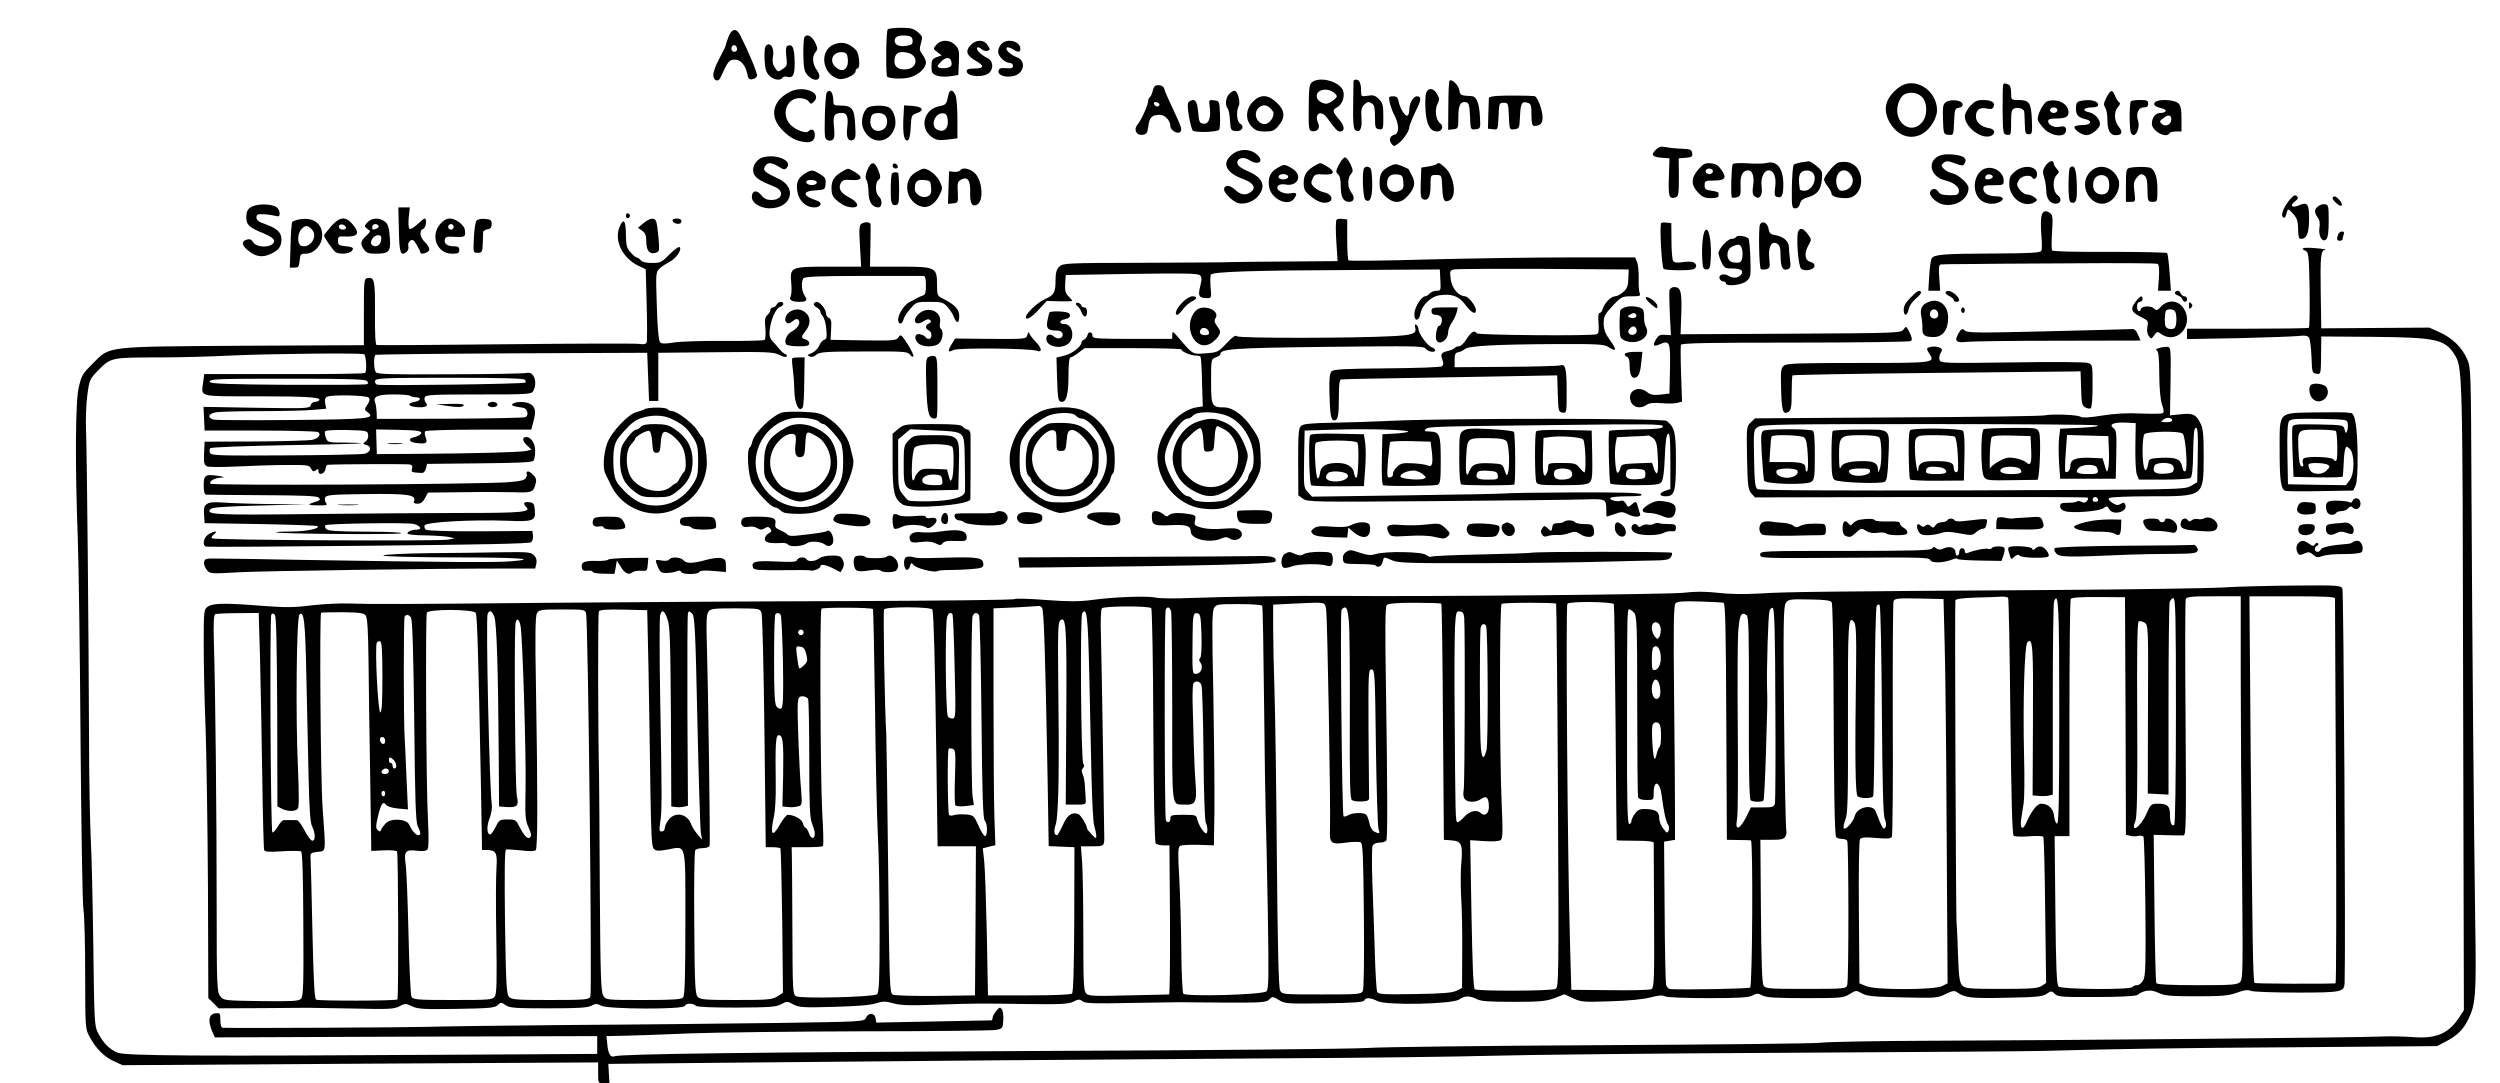 <?xml version="1.0" standalone="no"?>
<!DOCTYPE svg PUBLIC "-//W3C//DTD SVG 20010904//EN"
 "http://www.w3.org/TR/2001/REC-SVG-20010904/DTD/svg10.dtd">
<svg version="1.0" xmlns="http://www.w3.org/2000/svg"
 width="1350pt" height="585pt" viewBox="0 0 1350 585"
 preserveAspectRatio="xMidYMid meet">
<g transform="translate(0,585) scale(0.1,-0.1)"
fill="#000000" stroke="none">
<path d="M4794 5692 c-8 -5 -12 -193 -5 -253 2 -13 77 -18 120 -8 49 12 91 50
91 82 0 11 -9 30 -19 43 -16 21 -17 29 -8 60 10 34 9 38 -16 60 -23 20 -39 24
-90 24 -34 0 -67 -4 -73 -8z m134 -59 c2 -17 -3 -24 -21 -28 -39 -10 -71 -2
-75 19 -5 25 15 37 58 34 28 -2 36 -8 38 -25z m-23 -69 c53 -14 51 -77 -2 -87
-44 -8 -73 8 -73 41 0 45 24 60 75 46z"/>
<path d="M3935 5654 c-8 -20 -15 -41 -15 -46 0 -5 -16 -38 -36 -75 -21 -39
-34 -76 -32 -92 3 -28 27 -35 38 -11 41 89 46 95 73 98 33 4 62 -27 72 -76 5
-27 10 -33 28 -30 12 2 23 10 25 19 3 14 -48 135 -91 219 -20 39 -44 37 -62
-6z m45 -70 c0 -8 -7 -14 -15 -14 -15 0 -21 21 -9 33 10 9 24 -2 24 -19z"/>
<path d="M4344 5649 c-4 -7 -7 -51 -6 -98 2 -72 5 -88 24 -108 42 -45 85 -21
49 28 -24 33 -27 75 -7 98 12 14 12 21 -2 51 -18 36 -45 50 -58 29z"/>
<path d="M5056 5608 c-18 -21 -18 -21 5 -39 l24 -18 -28 -10 c-23 -9 -27 -16
-27 -50 0 -33 4 -40 28 -49 15 -6 47 -8 72 -4 l45 7 3 69 c3 60 0 72 -19 92
-29 31 -78 32 -103 2z m82 -95 c3 -17 -3 -24 -22 -29 -14 -3 -33 -3 -42 0 -15
6 -14 10 7 32 27 29 53 28 57 -3z"/>
<path d="M5241 5606 c-30 -32 -21 -56 29 -85 48 -27 44 -41 -11 -41 -27 0 -39
-4 -39 -14 0 -32 97 -37 124 -7 23 25 17 63 -11 77 -34 16 -63 45 -57 56 3 5
14 2 24 -7 9 -8 24 -13 33 -9 15 5 15 8 0 30 -20 32 -62 32 -92 0z"/>
<path d="M5407 5612 c-10 -10 -17 -29 -17 -41 0 -26 36 -60 63 -61 9 0 17 -7
17 -16 0 -12 -9 -15 -37 -12 -29 2 -38 -1 -41 -14 -5 -24 35 -38 79 -29 59 12
73 82 20 102 -34 13 -62 39 -55 51 3 5 16 2 30 -6 30 -20 44 -20 44 0 0 42
-72 60 -103 26z"/>
<path d="M4503 5610 c-81 -33 -64 -162 25 -186 27 -8 92 21 92 41 0 8 5 15 10
15 17 0 11 79 -7 99 -37 39 -76 49 -120 31z m75 -78 c6 -58 -30 -80 -69 -41
-34 34 -9 82 41 77 20 -3 26 -9 28 -36z"/>
<path d="M4133 5598 c-4 -7 -6 -40 -4 -73 2 -44 8 -66 24 -82 21 -24 61 -31
72 -13 4 6 14 8 23 6 35 -11 45 9 43 85 -2 72 -11 92 -38 82 -9 -4 -11 -19 -7
-57 6 -48 4 -53 -20 -69 -25 -17 -26 -16 -42 8 -12 18 -14 35 -10 61 10 48
-20 85 -41 52z"/>
<path d="M7086 5407 c-16 -12 -18 -30 -19 -138 -1 -110 1 -124 16 -127 30 -6
48 16 35 43 -23 51 15 74 48 29 46 -63 56 -74 70 -74 28 0 26 30 -5 65 -36 42
-38 51 -11 65 26 14 42 54 34 86 -13 51 -123 84 -168 51z m124 -63 c13 -14 12
-17 -9 -35 -13 -10 -30 -19 -38 -19 -26 0 -53 20 -53 40 0 40 65 49 100 14z"/>
<path d="M7309 5413 c0 -5 -1 -64 -2 -131 -2 -89 2 -127 11 -134 24 -20 39 8
34 65 -3 41 0 57 13 70 19 19 24 20 45 7 11 -7 15 -27 15 -72 0 -58 2 -63 23
-66 21 -3 22 0 22 68 0 62 -3 74 -24 95 -20 20 -31 23 -60 18 -35 -5 -36 -5
-36 25 0 40 -9 62 -26 62 -8 0 -14 -3 -15 -7z"/>
<path d="M7827 5413 c-3 -5 -6 -66 -6 -137 l-1 -127 28 3 c26 3 27 5 27 65 0
65 11 87 41 81 16 -3 19 -14 22 -76 3 -73 3 -73 30 -70 26 3 27 4 24 63 -4 78
-18 115 -46 116 -58 3 -61 4 -66 33 -5 29 -44 64 -53 49z"/>
<path d="M10254 5378 c-71 -55 -88 -113 -54 -181 41 -80 118 -108 185 -67 39
24 75 84 75 124 0 112 -125 186 -206 124z m123 -50 c33 -31 33 -107 -1 -142
-62 -67 -154 8 -126 103 5 18 17 39 27 47 27 20 74 17 100 -8z"/>
<path d="M10817 5393 c-2 -5 -3 -66 -3 -138 2 -126 2 -130 24 -133 21 -3 22 0
22 67 0 59 3 71 19 76 22 7 50 -3 52 -19 1 -6 2 -36 3 -66 1 -48 4 -55 21 -55
19 0 20 6 17 80 -4 91 -14 105 -74 105 -38 0 -38 1 -38 39 0 26 -5 41 -16 45
-20 8 -22 8 -27 -1z"/>
<path d="M6225 5360 c-4 -16 -11 -32 -16 -35 -5 -4 -9 -13 -9 -21 0 -20 -38
-105 -57 -126 -23 -26 -8 -60 25 -56 24 3 28 9 33 46 6 48 20 62 61 62 29 0
58 -31 58 -62 0 -19 35 -42 50 -33 15 10 12 24 -21 94 -43 92 -57 123 -63 144
-3 10 -15 17 -30 17 -19 0 -26 -7 -31 -30z m36 -75 c-1 -15 -24 -12 -29 3 -3
9 2 13 12 10 10 -1 17 -7 17 -13z"/>
<path d="M4265 5354 c-92 -47 -111 -129 -47 -199 35 -39 69 -61 109 -69 49
-11 73 0 73 35 0 29 -17 38 -36 19 -13 -13 -72 10 -97 38 -50 55 -19 142 50
142 22 0 41 -7 49 -17 12 -16 14 -17 29 -2 48 47 -57 91 -130 53z"/>
<path d="M7701 5348 c-4 -13 -6 -55 -3 -95 5 -77 25 -113 63 -113 27 0 37 30
15 45 -23 17 -30 74 -13 105 11 21 11 29 -3 52 -18 34 -48 36 -59 6z"/>
<path d="M4464 5349 c-8 -14 -15 -217 -8 -241 6 -22 40 -24 47 -3 4 8 3 37 0
66 -6 55 2 69 43 69 28 0 36 -21 29 -79 -7 -52 5 -77 30 -67 15 5 17 18 13 82
-4 87 -17 104 -80 104 -34 0 -38 3 -38 24 0 47 -19 71 -36 45z"/>
<path d="M5127 5353 c-3 -5 -8 -22 -11 -39 -6 -26 -13 -32 -41 -37 -85 -14
-113 -115 -45 -166 25 -18 38 -20 85 -15 l55 7 0 103 c0 56 -4 114 -10 128 -9
25 -24 34 -33 19z m-9 -155 c4 -44 -24 -66 -58 -48 -39 21 -10 94 34 88 16 -2
22 -12 24 -40z"/>
<path d="M6637 5342 c-19 -20 -22 -62 -8 -77 6 -6 11 -35 13 -65 3 -52 5 -55
31 -58 33 -4 50 25 24 40 -18 10 -23 67 -8 96 11 22 -6 82 -23 82 -7 0 -20 -8
-29 -18z"/>
<path d="M11375 5324 c-15 -29 -17 -39 -7 -55 7 -10 12 -39 12 -65 0 -58 14
-84 45 -84 34 0 40 16 16 46 -25 32 -27 81 -4 106 12 14 14 21 6 26 -7 4 -16
20 -22 35 -14 36 -23 34 -46 -9z"/>
<path d="M8083 5332 c-24 -2 -43 -6 -43 -10 0 -4 -2 -43 -3 -87 l-2 -80 27 -3
c27 -3 27 -3 30 70 3 70 4 73 28 73 24 0 25 -3 28 -73 3 -73 3 -73 30 -70 26
3 27 6 30 68 3 72 10 85 41 75 18 -5 21 -14 21 -66 0 -44 4 -59 14 -59 33 0
46 13 46 46 0 40 -28 113 -44 115 -25 3 -164 4 -203 1z"/>
<path d="M6765 5300 c-39 -40 -41 -97 -6 -134 20 -21 34 -26 72 -26 40 0 51 4
73 31 38 44 35 84 -10 125 -47 45 -89 46 -129 4z m109 -52 c13 -21 -17 -68
-44 -68 -47 0 -67 66 -27 93 24 17 50 7 71 -25z"/>
<path d="M7504 5298 c4 -18 15 -50 26 -71 26 -50 26 -97 1 -104 -26 -7 -33
-27 -17 -49 12 -16 14 -16 38 2 26 19 58 67 58 86 0 11 23 66 46 111 19 39 18
57 -4 57 -21 0 -42 -38 -42 -75 0 -13 -4 -26 -9 -29 -12 -8 -40 37 -48 74 -4
24 -11 30 -30 30 -23 0 -25 -3 -19 -32z"/>
<path d="M6422 5302 c-10 -7 -11 -23 -2 -78 6 -38 16 -73 21 -79 12 -12 129
-9 142 4 4 4 7 41 5 82 -3 73 -3 74 -32 77 -29 4 -29 3 -23 -39 7 -57 -6 -91
-36 -87 -19 3 -23 10 -27 63 -5 61 -18 76 -48 57z"/>
<path d="M10507 5298 c-15 -11 -17 -26 -15 -93 3 -79 3 -80 30 -83 27 -3 27
-3 30 70 3 68 5 73 26 76 15 2 22 9 20 20 -4 22 -66 28 -91 10z"/>
<path d="M10639 5278 c-16 -18 -29 -43 -29 -56 0 -55 82 -121 134 -108 34 8
32 39 -3 44 -42 6 -71 32 -71 62 0 37 20 52 58 44 25 -5 33 -3 38 11 9 22 -12
35 -59 35 -30 0 -44 -7 -68 -32z"/>
<path d="M11057 5304 c-23 -7 -60 -80 -52 -104 3 -10 20 -32 37 -49 36 -35
101 -44 112 -15 9 24 -3 36 -30 30 -29 -8 -64 9 -64 29 0 11 11 15 39 15 54 0
71 8 71 34 -1 46 -57 75 -113 60z m53 -49 c0 -8 -9 -15 -20 -15 -11 0 -20 7
-20 15 0 8 9 15 20 15 11 0 20 -7 20 -15z"/>
<path d="M11228 5303 c-13 -3 -18 -14 -18 -38 0 -36 11 -49 53 -59 39 -9 28
-31 -15 -31 -20 0 -40 -4 -44 -8 -12 -12 36 -47 63 -47 27 0 73 37 73 60 0 27
-28 57 -60 64 -40 8 -29 26 16 26 22 0 34 5 34 14 0 23 -51 33 -102 19z"/>
<path d="M11507 5303 c-9 -8 -9 -146 -1 -167 17 -45 54 16 39 64 -12 37 3 70
30 70 18 0 25 5 25 20 0 17 -7 20 -43 20 -24 0 -47 -3 -50 -7z"/>
<path d="M11641 5301 c-19 -12 -7 -27 29 -35 36 -7 31 -26 -5 -26 -25 0 -45
-25 -45 -58 0 -39 77 -82 95 -52 3 6 19 10 36 10 l29 0 0 68 c0 54 -4 72 -18
85 -20 18 -97 23 -121 8z m84 -96 c0 -27 -30 -42 -50 -25 -15 13 -15 15 7 32
27 21 43 18 43 -7z"/>
<path d="M4688 5270 c-28 -17 -42 -76 -27 -113 37 -89 139 -88 170 2 13 37 -3
96 -31 111 -24 13 -90 12 -112 0z m90 -42 c21 -21 15 -67 -12 -79 -47 -22 -81
21 -60 75 7 19 55 21 72 4z"/>
<path d="M4878 5205 c-3 -83 5 -119 24 -113 8 3 14 29 16 70 3 64 4 67 33 77
44 15 31 35 -23 39 l-46 3 -4 -76z"/>
<path d="M8940 5040 c-27 -27 -18 -38 35 -42 l40 -3 -3 -101 c-4 -105 1 -121
36 -110 16 5 18 18 18 109 l-1 102 38 3 c33 3 38 6 35 25 -3 19 -10 22 -58 24
-30 1 -69 5 -87 9 -24 5 -36 1 -53 -16z"/>
<path d="M6651 5014 c-56 -47 -30 -98 65 -132 53 -20 69 -47 38 -69 -27 -20
-55 -16 -85 13 -29 27 -59 27 -59 0 0 -18 47 -64 73 -72 35 -11 85 6 111 37
45 54 26 100 -55 134 -37 16 -55 30 -57 43 -4 28 32 38 63 18 51 -33 85 -7 41
31 -38 32 -95 31 -135 -3z"/>
<path d="M10485 5013 c-81 -21 -68 -117 19 -137 46 -11 77 -36 74 -60 -3 -18
-10 -21 -52 -20 -34 0 -51 5 -58 17 -11 21 -37 22 -45 1 -8 -22 33 -61 73 -69
69 -12 134 32 134 90 0 24 -55 72 -89 80 -16 3 -36 14 -45 24 -15 17 -15 19 0
32 13 11 23 11 60 -3 42 -15 45 -15 54 2 7 13 5 21 -5 30 -17 14 -89 22 -120
13z"/>
<path d="M4126 5002 c-46 -10 -74 -63 -51 -98 14 -21 31 -31 108 -63 55 -22
42 -71 -18 -71 -24 0 -39 7 -54 26 -24 31 -51 26 -51 -10 0 -32 44 -60 96 -61
117 0 152 111 49 159 -76 36 -86 45 -75 66 14 25 34 25 75 0 29 -18 34 -19 45
-4 29 35 -52 72 -124 56z"/>
<path d="M7230 4961 c-17 -34 -18 -41 -5 -51 10 -8 15 -31 15 -62 0 -62 13
-88 45 -88 29 0 33 24 10 54 -19 25 -19 75 0 96 13 14 12 20 -2 53 -10 20 -23
37 -30 37 -7 0 -22 -18 -33 -39z"/>
<path d="M9540 4970 c-14 -4 -59 -5 -101 -2 -42 3 -79 1 -82 -4 -8 -14 -12
-172 -5 -180 4 -3 16 -3 28 1 18 6 21 13 19 60 -3 58 11 85 42 85 23 0 34 -37
25 -89 -4 -28 -2 -42 9 -51 26 -21 44 4 38 51 -7 47 12 89 38 89 28 0 42 -37
35 -90 -5 -34 -3 -49 6 -52 29 -11 38 4 38 66 0 87 -35 131 -90 116z"/>
<path d="M9725 4973 c-16 -3 -34 -8 -39 -13 -4 -4 -9 -59 -10 -122 -1 -106 0
-113 19 -113 12 0 21 9 25 25 4 17 16 27 40 34 53 15 72 39 78 94 4 45 2 50
-28 75 -17 15 -37 26 -43 26 -7 -1 -25 -4 -42 -6z m63 -55 c29 -29 -1 -98 -44
-98 -13 0 -25 3 -25 8 -7 45 -6 68 2 84 11 20 49 24 67 6z"/>
<path d="M9924 4971 c-22 -10 -74 -73 -74 -91 0 -7 9 -23 20 -37 11 -14 20
-31 20 -38 0 -15 31 -25 78 -25 106 0 112 177 6 195 -16 2 -38 1 -50 -4z m71
-65 c26 -39 -2 -86 -51 -86 -23 0 -37 49 -23 82 15 36 52 38 74 4z"/>
<path d="M11045 4954 c-15 -23 -16 -33 -6 -64 6 -21 11 -53 11 -73 0 -39 21
-67 51 -67 29 0 35 29 10 46 -26 19 -29 84 -5 109 15 15 15 17 0 34 -9 10 -16
23 -16 29 0 21 -27 13 -45 -14z"/>
<path d="M4684 4933 c-11 -28 -13 -43 -5 -55 6 -10 11 -40 11 -66 0 -51 20
-82 53 -82 22 0 23 43 2 60 -19 16 -20 74 -1 89 12 10 12 18 -1 51 -20 50 -38
51 -59 3z"/>
<path d="M4820 4956 c0 -9 7 -16 16 -16 9 0 14 5 12 12 -6 18 -28 21 -28 4z"/>
<path d="M7105 4958 c-48 -26 -65 -51 -65 -94 0 -35 5 -47 32 -69 40 -34 70
-45 97 -38 36 9 23 46 -18 54 -18 4 -43 16 -54 28 -18 17 -19 24 -9 46 11 24
17 26 59 23 58 -4 67 14 21 42 -38 23 -37 23 -63 8z"/>
<path d="M7505 4953 c-43 -22 -55 -41 -55 -90 0 -37 5 -49 32 -74 44 -40 83
-39 120 3 38 43 43 69 23 109 -10 19 -18 35 -19 36 -1 1 -18 9 -37 17 -30 12
-38 12 -64 -1z m73 -85 c3 -32 -1 -40 -21 -49 -35 -16 -67 3 -67 39 0 37 18
54 55 50 27 -3 30 -7 33 -40z"/>
<path d="M7757 4963 c-4 -3 -24 -9 -44 -12 l-38 -6 -3 -83 c-2 -68 0 -83 13
-88 27 -11 40 14 40 74 0 57 0 57 30 57 30 0 30 0 33 -65 3 -74 11 -87 41 -71
40 22 22 136 -28 178 -28 25 -34 27 -44 16z"/>
<path d="M9171 4935 c-40 -46 -41 -83 -2 -124 23 -25 37 -31 70 -31 23 0 41 5
41 10 0 6 0 13 0 18 1 4 -16 9 -37 12 -33 4 -38 9 -38 30 0 23 4 25 47 25 64
0 74 13 45 56 -18 26 -31 35 -58 37 -31 3 -41 -2 -68 -33z m79 -10 c0 -8 -9
-15 -20 -15 -11 0 -20 7 -20 15 0 8 9 15 20 15 11 0 20 -7 20 -15z"/>
<path d="M6893 4940 c-36 -22 -48 -54 -39 -103 12 -62 102 -104 133 -61 21 28
16 37 -18 30 -39 -7 -85 19 -68 40 6 8 21 11 39 8 69 -14 97 50 38 86 -41 25
-45 25 -85 0z m62 -40 c8 -13 -20 -24 -41 -16 -20 8 -9 26 16 26 10 0 22 -5
25 -10z"/>
<path d="M7367 4943 c-13 -13 -8 -160 6 -172 24 -19 37 9 37 80 0 37 -3 74 -6
83 -6 16 -26 21 -37 9z"/>
<path d="M10727 4942 c-63 -13 -85 -115 -38 -166 26 -28 76 -35 112 -15 26 14
15 29 -22 29 -41 0 -69 17 -69 40 0 18 7 20 55 20 52 0 55 1 55 25 0 42 -48
77 -93 67z m34 -47 c0 -5 -9 -11 -21 -13 -20 -3 -27 8 -13 22 10 9 34 3 34 -9z"/>
<path d="M10881 4924 c-26 -21 -31 -33 -31 -68 0 -77 83 -134 140 -96 13 9 12
12 -4 25 -11 8 -29 15 -40 15 -12 0 -29 12 -40 26 -16 22 -17 29 -5 50 13 25
62 34 74 14 9 -15 25 -2 25 20 0 44 -73 53 -119 14z"/>
<path d="M11177 4943 c-4 -3 -7 -46 -7 -94 0 -63 4 -88 13 -92 27 -10 34 9 32
89 -2 93 -14 122 -38 97z"/>
<path d="M11287 4922 c-77 -81 21 -219 111 -156 35 24 55 82 41 116 -29 69
-105 89 -152 40z m101 -52 c7 -45 -6 -70 -38 -70 -36 0 -54 29 -45 70 10 46
77 46 83 0z"/>
<path d="M11498 4943 c-16 -4 -18 -17 -18 -94 l0 -89 26 0 c26 0 26 1 20 53
-6 45 -4 57 13 78 16 20 23 22 38 13 14 -9 18 -25 19 -65 1 -78 2 -79 29 -79
24 0 25 2 25 66 0 63 -11 101 -34 116 -12 8 -89 9 -118 1z"/>
<path d="M4555 4928 c-48 -26 -65 -51 -65 -93 0 -30 6 -47 23 -62 31 -29 61
-43 92 -43 38 0 29 29 -18 53 -47 24 -62 49 -47 78 10 17 19 20 57 17 58 -4
67 14 21 42 -38 23 -37 23 -63 8z"/>
<path d="M4942 4918 c-72 -45 -50 -161 36 -184 34 -9 71 14 94 60 19 37 19 41
3 75 -15 34 -63 72 -88 70 -7 0 -27 -10 -45 -21z m86 -80 c2 -29 -1 -39 -18
-48 -27 -14 -70 10 -70 39 0 41 11 52 49 49 34 -3 36 -5 39 -40z"/>
<path d="M5185 4930 c-4 -6 -19 -9 -33 -8 l-27 3 -3 -88 -3 -88 28 3 c27 3 28
4 25 60 -3 49 -1 58 18 68 35 19 51 -4 49 -67 -3 -61 11 -84 39 -67 36 23 26
132 -15 170 -27 25 -67 32 -78 14z"/>
<path d="M4355 4918 c-44 -25 -57 -50 -50 -98 8 -54 44 -89 93 -90 35 0 46 26
15 36 -79 25 -84 52 -10 56 51 3 52 4 55 35 3 28 -2 36 -30 53 -38 23 -45 24
-73 8z m56 -53 c0 -5 -7 -12 -16 -13 -23 -5 -47 6 -40 19 8 13 56 8 56 -6z"/>
<path d="M4817 4913 c-4 -3 -7 -42 -7 -85 0 -63 3 -80 16 -85 9 -3 20 0 24 8
7 10 7 122 1 162 -1 9 -25 9 -34 0z"/>
<path d="M12372 4780 c-35 -38 -58 -88 -45 -101 9 -9 13 -6 19 15 8 32 9 32
39 -1 19 -22 24 -39 25 -80 0 -39 4 -53 14 -53 32 0 44 28 45 105 1 84 -9 97
-55 76 -36 -16 -52 -2 -23 20 18 13 21 21 13 29 -9 9 -17 6 -32 -10z"/>
<path d="M12596 4782 c-2 -4 6 -17 20 -29 29 -26 42 -13 17 17 -19 21 -29 25
-37 12z"/>
<path d="M1376 4740 c-36 -11 -46 -26 -46 -66 0 -38 18 -54 93 -84 38 -16 57
-29 57 -41 0 -35 -89 -42 -112 -8 -10 16 -20 20 -36 15 -28 -9 -28 -27 1 -53
42 -37 78 -46 122 -27 48 20 64 40 65 80 0 38 -22 60 -86 83 -36 12 -49 22
-49 36 0 16 6 20 35 18 19 0 47 -4 63 -8 23 -6 27 -4 27 13 0 11 -7 25 -15 32
-19 16 -83 21 -119 10z"/>
<path d="M12518 4736 c-22 -16 -22 -34 -2 -61 10 -13 13 -31 9 -55 -7 -44 16
-83 37 -62 9 9 13 41 13 100 0 80 -2 87 -20 89 -11 2 -28 -3 -37 -11z"/>
<path d="M2154 4608 c2 -125 9 -144 42 -118 8 7 12 21 9 30 -3 9 1 23 9 29 13
11 19 7 36 -21 11 -18 20 -37 20 -41 0 -15 45 -2 48 14 2 9 -8 27 -22 40 -29
27 -34 64 -11 73 15 5 22 56 8 56 -4 0 -21 -14 -39 -31 -18 -17 -37 -28 -42
-25 -6 4 -8 29 -5 61 l6 55 -31 0 -31 0 3 -122z"/>
<path d="M11024 4684 c-4 -15 -4 -59 -1 -100 4 -40 4 -80 1 -87 -4 -12 -51
-15 -262 -16 -265 -1 -315 -5 -330 -25 -5 -6 -12 -48 -14 -93 l-5 -83 32 0 32
0 -5 70 c-4 55 -2 70 9 72 8 1 64 2 124 2 61 1 318 3 572 4 254 2 467 1 474
-3 8 -5 10 -30 7 -76 l-5 -69 35 0 35 0 -7 97 c-4 54 -10 101 -13 106 -2 4
-142 7 -310 7 -195 -1 -308 2 -312 8 -3 6 -3 50 0 99 5 73 4 90 -9 101 -25 19
-41 14 -48 -14z"/>
<path d="M3380 4685 c0 -9 5 -15 11 -13 6 2 11 8 11 13 0 5 -5 11 -11 13 -6 2
-11 -4 -11 -13z"/>
<path d="M1605 4663 c-11 -3 -23 -8 -27 -11 -3 -4 -8 -61 -9 -127 l-4 -120 25
0 c22 0 25 5 28 38 3 34 6 37 33 37 46 0 89 48 89 99 0 69 -55 103 -135 84z
m80 -53 c34 -37 -12 -105 -59 -87 -21 8 -21 65 1 89 21 23 36 23 58 -2z"/>
<path d="M1788 4628 c-21 -24 -38 -46 -38 -50 0 -11 49 -81 63 -90 20 -13 74
-9 87 7 14 17 5 22 -45 27 -25 2 -30 8 -30 28 0 21 4 25 30 23 78 -4 92 15 49
66 -37 45 -70 41 -116 -11z m80 -5 c2 -8 -5 -13 -17 -13 -12 0 -21 6 -21 16 0
18 31 15 38 -3z"/>
<path d="M1984 4649 c-18 -20 -18 -21 0 -35 19 -13 18 -14 -7 -38 -31 -29 -33
-43 -11 -74 12 -17 25 -22 60 -22 76 0 85 10 79 88 -4 52 -9 71 -26 85 -29 23
-72 22 -95 -4z m60 -18 c3 -5 -1 -12 -10 -15 -22 -9 -24 -8 -24 9 0 16 25 21
34 6z m14 -78 c-3 -29 -32 -43 -50 -25 -15 15 9 52 33 52 16 0 20 -5 17 -27z"/>
<path d="M2376 4639 c-54 -64 -15 -159 65 -159 32 0 39 3 39 20 0 15 -7 20
-27 20 -37 0 -56 13 -51 36 3 15 11 18 56 15 53 -3 58 1 52 39 -3 25 -50 60
-80 60 -19 0 -36 -10 -54 -31z m74 -14 c0 -8 -7 -15 -15 -15 -8 0 -15 7 -15
15 0 8 7 15 15 15 8 0 15 -7 15 -15z"/>
<path d="M2573 4658 c-6 -7 -12 -49 -14 -93 -4 -80 -4 -80 21 -80 23 0 25 4
27 50 1 28 2 55 2 62 1 6 11 13 24 15 16 2 22 10 22 28 0 21 -5 25 -36 28 -21
2 -40 -2 -46 -10z"/>
<path d="M3475 4645 l-30 -25 23 -16 c17 -13 22 -26 22 -59 0 -49 18 -70 51
-60 20 7 21 11 15 81 -4 41 -9 81 -13 89 -8 22 -34 18 -68 -10z"/>
<path d="M3632 4658 c7 -20 48 -23 48 -4 0 11 -9 16 -26 16 -16 0 -24 -5 -22
-12z"/>
<path d="M7217 4663 c-4 -4 -5 -56 -1 -115 l7 -108 -249 -2 c-137 -1 -276 -2
-309 -3 -33 -2 -255 -3 -492 -4 -419 -1 -434 -2 -453 -21 -14 -14 -20 -33 -20
-67 0 -74 -7 -86 -57 -108 -40 -18 -103 -77 -103 -97 0 -20 29 -4 69 40 l44
47 69 -2 c37 -1 68 0 68 3 0 2 -9 13 -21 25 -16 16 -19 30 -17 67 l3 47 355 6
c278 4 358 3 369 -7 11 -10 12 -21 2 -60 -13 -52 -7 -64 38 -64 23 0 24 2 18
59 -2 32 -2 63 2 68 9 16 236 23 761 25 l475 3 3 -58 c3 -55 2 -57 -21 -57
-14 0 -30 -7 -37 -15 -7 -8 -18 -15 -24 -15 -20 0 -56 -57 -58 -92 -4 -44 25
-46 32 -3 7 45 55 92 100 100 68 11 108 -3 143 -51 33 -44 57 -56 57 -29 0 23
-41 75 -59 75 -35 1 -71 44 -77 92 -6 44 -5 47 17 53 13 3 231 4 484 3 l460
-3 -2 -50 c-1 -40 -7 -54 -28 -72 -14 -13 -34 -23 -44 -23 -21 0 -56 -36 -66
-67 -3 -13 -11 -23 -17 -23 -7 0 -9 -20 -6 -55 3 -41 1 -56 -10 -60 -26 -10
-641 -5 -647 5 -12 19 -30 9 -55 -30 -13 -22 -32 -40 -41 -40 -10 0 -20 -4
-24 -9 -3 -5 -19 -12 -35 -16 -37 -8 -43 -17 -31 -48 7 -18 6 -28 -2 -35 -7
-5 -140 -10 -297 -11 -230 -2 -288 -5 -299 -16 -11 -11 -14 -39 -12 -117 3
-118 8 -148 26 -148 20 0 25 25 25 126 0 68 3 94 13 95 6 1 71 3 142 4 72 1
331 6 577 10 l447 8 3 -99 c3 -94 4 -99 26 -102 22 -3 22 -2 22 115 0 122 -7
150 -33 140 -8 -3 -140 -7 -294 -8 l-278 -2 0 39 c0 31 4 39 20 42 11 2 27 10
35 17 20 17 158 25 482 27 234 1 269 -1 292 -15 45 -30 49 -18 12 33 -28 39
-36 60 -36 94 0 39 6 49 49 95 46 49 51 51 101 51 46 0 51 2 44 18 -4 9 -6 44
-5 77 1 34 -3 73 -8 88 l-11 27 -347 0 c-192 0 -538 -5 -771 -11 -232 -7 -425
-9 -430 -5 -4 4 -7 56 -7 114 l0 107 -25 3 c-14 2 -29 0 -33 -5z"/>
<path d="M3346 4625 c-31 -74 14 -168 103 -211 l38 -18 5 -191 c3 -104 3 -196
0 -204 -3 -9 -16 -12 -41 -8 -20 3 -344 2 -721 -2 -377 -4 -690 -6 -696 -4 -7
2 -10 62 -9 174 1 177 -3 195 -42 187 -17 -3 -18 -18 -18 -183 l0 -179 -645
-3 c-757 -5 -725 -1 -818 -95 -56 -56 -60 -62 -76 -126 -19 -71 -21 -415 -6
-817 5 -137 12 -632 15 -1100 4 -467 10 -877 16 -910 5 -33 9 -191 9 -350 0
-282 1 -292 23 -332 34 -64 78 -109 131 -133 l48 -22 1284 8 1284 7 0 -57 c0
-56 0 -56 31 -56 l30 0 -3 52 -3 53 600 6 c899 9 2048 18 3000 24 468 2 996 9
1175 14 179 5 897 13 1595 16 699 4 1318 8 1375 10 398 11 717 16 1378 20
l752 6 48 25 c61 32 92 63 119 116 42 85 46 131 39 544 -7 505 -16 1488 -20
2319 -3 648 -3 661 -24 707 -28 63 -79 112 -148 144 l-56 25 -291 -2 -292 -2
-3 189 c-3 207 0 233 26 236 9 1 -10 4 -43 7 -71 7 -99 2 -68 -12 20 -9 21
-17 25 -211 1 -110 0 -203 -4 -206 -3 -3 -153 -5 -332 -5 l-326 0 0 -28 0 -28
283 5 c155 4 300 9 323 12 28 4 44 1 52 -8 6 -8 12 -54 14 -104 3 -84 4 -89
26 -92 25 -4 25 -6 26 112 l1 89 280 -2 c337 -3 387 -14 437 -92 46 -73 46
-51 49 -1849 l4 -1695 -26 -40 c-58 -88 -126 -116 -255 -105 -45 3 -115 5
-155 3 -106 -6 -1771 -21 -2429 -23 -305 -1 -580 -6 -610 -11 -30 -4 -563 -10
-1185 -13 -621 -3 -1188 -10 -1260 -15 -71 -5 -848 -13 -1725 -16 -1596 -7
-2310 -16 -2342 -29 -21 -9 -35 15 -39 69 l-4 40 100 2 c55 1 217 7 360 13
143 5 562 10 930 11 369 0 688 4 710 7 39 7 40 8 43 52 1 25 -2 52 -8 60 -9
13 -13 12 -30 -9 -11 -13 -20 -29 -20 -37 0 -8 -3 -14 -7 -14 -5 0 -146 -3
-315 -6 l-306 -6 -4 23 c-4 31 -39 32 -52 3 -9 -21 -15 -21 -475 -28 -256 -3
-767 -9 -1136 -11 -368 -3 -710 -8 -760 -10 -66 -3 -1015 -8 -1102 -5 -8 0
-13 15 -13 41 0 38 -1 40 -27 37 -35 -4 -41 -39 -19 -93 l16 -37 1032 4 1033
3 0 -48 0 -48 -680 -4 c-1508 -9 -1868 -7 -1911 11 -43 18 -76 51 -105 107
-19 35 -20 64 -25 465 -3 235 -9 499 -14 587 -4 88 -9 322 -9 520 -2 568 -11
1538 -16 1670 -3 67 0 157 7 204 11 82 13 85 63 136 64 64 68 65 330 65 110 0
281 5 380 10 207 10 713 15 722 7 11 -12 15 -94 4 -101 -6 -4 -203 -7 -439 -6
l-429 0 -6 -45 c-11 -80 -28 -75 282 -75 277 0 355 -5 345 -21 -3 -5 -13 -9
-23 -9 -10 0 -21 -8 -23 -18 -5 -18 -20 -18 -292 -14 l-287 5 3 -64 3 -64 300
0 c165 0 305 -4 312 -8 20 -12 4 -34 -30 -42 -18 -4 -156 -8 -307 -9 l-275 -1
-3 -62 c-2 -51 0 -63 15 -71 10 -5 80 -5 163 -1 80 4 200 8 267 8 114 1 123 0
133 -20 9 -16 14 -18 26 -8 11 9 14 8 14 -6 0 -25 34 -14 38 13 2 12 6 22 10
22 52 4 432 5 445 2 12 -3 16 -10 12 -23 -6 -19 -3 -20 52 -23 10 -1 19 9 23
24 l6 25 284 3 c212 2 286 5 292 15 4 6 8 30 8 53 0 40 -22 74 -48 74 -23 0
-22 -21 3 -44 l25 -24 -27 -7 c-29 -7 -282 -14 -613 -16 l-195 -1 -2 66 -2 67
114 -2 c119 -2 146 -8 123 -26 -7 -6 -22 -12 -32 -14 -35 -7 -28 -27 11 -31
54 -7 64 -1 52 29 -5 13 -7 29 -3 34 3 5 128 9 289 9 l284 0 10 38 c15 53 14
77 -7 95 -20 18 -78 22 -101 8 -15 -10 -3 -15 54 -23 24 -4 33 -43 11 -51 -8
-3 -192 -7 -408 -8 l-393 -1 -1 35 c-1 19 -4 43 -8 52 -13 34 12 45 99 45 45
0 85 -3 89 -7 4 -4 17 -7 29 -8 34 0 32 -19 -3 -25 -42 -7 -38 -24 6 -28 50
-5 70 4 54 23 -7 8 -10 22 -6 30 5 13 45 15 290 15 272 0 286 1 296 19 25 49
2 109 -37 97 -10 -3 -195 -7 -412 -7 -328 -2 -394 0 -402 12 -11 17 -12 86 -1
93 4 2 336 6 737 8 l730 3 5 -130 5 -130 25 0 25 0 0 130 0 130 310 3 c277 3
313 1 343 -14 17 -10 35 -14 40 -9 4 4 1 10 -7 13 -7 2 -21 14 -30 25 -9 11
-26 31 -38 43 -17 19 -20 31 -16 66 7 57 34 115 56 121 9 3 17 10 17 16 0 17
-30 13 -36 -4 -4 -8 -12 -15 -20 -15 -8 0 -14 -6 -14 -14 0 -7 -7 -20 -16 -27
-13 -11 -15 -26 -11 -71 3 -33 1 -61 -5 -64 -5 -3 -105 -6 -221 -5 -117 1
-239 -3 -272 -9 -45 -7 -62 -7 -71 3 -7 7 -14 79 -17 194 -6 180 -6 183 16
204 12 11 37 27 54 36 34 16 69 68 52 79 -5 3 -29 -15 -54 -40 -41 -42 -48
-46 -93 -46 -32 0 -54 5 -62 15 -7 8 -17 15 -22 15 -5 0 -20 12 -33 28 -21 23
-24 38 -25 94 0 78 -13 94 -34 43z m-1365 -832 c10 -10 9 -14 -2 -18 -8 -3
-200 -4 -428 -3 -309 2 -415 6 -418 15 -6 17 29 18 459 18 283 0 380 -3 389
-12z m854 6 c4 -6 5 -13 2 -15 -7 -8 -782 -18 -801 -11 -9 4 -13 13 -10 22 5
13 55 15 404 15 272 0 401 -3 405 -11z m-844 -96 c8 -8 6 -18 -7 -38 -17 -26
-17 -28 1 -41 46 -34 7 -38 -406 -42 -221 -2 -412 -1 -425 2 -37 10 -29 33 14
40 20 3 132 6 247 6 116 0 241 3 278 7 l69 6 -6 28 c-3 19 -1 31 9 36 22 13
213 9 226 -4z m-3 -201 c2 -14 -4 -29 -14 -36 -16 -12 -15 -13 5 -19 30 -8 24
-38 -9 -47 -14 -4 -206 -8 -428 -9 -365 -2 -403 -1 -408 14 -4 9 -3 20 2 25 5
5 189 12 409 16 220 3 402 8 404 10 2 2 -37 4 -88 4 -89 0 -92 1 -101 26 -6
14 -8 30 -4 35 3 6 54 8 117 7 109 -3 112 -4 115 -26z"/>
<path d="M4651 4641 c-11 -7 -13 -30 -7 -120 l6 -111 -174 0 c-209 0 -211 -1
-203 -91 3 -31 1 -62 -4 -70 -10 -18 7 -29 47 -29 40 0 47 8 29 34 -16 22 -20
73 -7 93 6 9 86 13 322 13 173 0 321 0 328 0 8 0 12 -17 12 -50 0 -40 -4 -52
-17 -56 -10 -3 -25 -10 -33 -15 -8 -5 -24 -13 -35 -18 -29 -13 -65 -66 -65
-96 0 -31 22 -29 30 3 3 11 19 37 37 56 30 35 33 36 103 36 65 0 73 -2 96 -27
14 -16 30 -40 35 -55 15 -38 29 -35 29 5 0 36 -23 61 -82 91 -37 19 -38 20
-38 78 0 95 -7 98 -201 98 l-161 0 2 108 c1 59 2 113 1 120 -1 14 -30 16 -50
3z"/>
<path d="M8969 4643 c-7 -39 5 -239 15 -245 13 -9 138 -10 160 -2 21 8 20 30
-1 38 -9 4 -35 4 -59 0 -28 -4 -44 -2 -49 7 -5 7 -9 55 -9 108 l-1 96 -27 3
c-16 2 -29 0 -29 -5z"/>
<path d="M9504 4638 c-9 -15 -5 -230 4 -240 4 -4 17 -5 30 -2 20 6 21 11 16
58 -7 62 13 99 43 80 14 -9 18 -24 18 -67 1 -61 12 -81 39 -71 15 6 17 15 12
52 -3 25 -6 55 -6 68 0 31 -31 58 -73 64 -25 4 -33 11 -36 30 -4 35 -32 52
-47 28z"/>
<path d="M9711 4602 c-13 -25 -1 -189 15 -203 19 -16 68 -7 72 13 2 12 -5 19
-22 24 -31 8 -35 46 -9 92 16 27 15 30 -3 55 -25 34 -42 40 -53 19z"/>
<path d="M9195 4558 c-4 -29 -5 -78 -3 -108 3 -47 6 -55 23 -55 17 0 20 8 23
55 5 80 -7 160 -23 160 -9 0 -16 -18 -20 -52z"/>
<path d="M12626 4584 c-10 -25 -7 -34 9 -34 8 0 15 4 15 9 0 5 3 16 6 25 4 10
1 16 -9 16 -8 0 -18 -7 -21 -16z"/>
<path d="M9376 4571 c-4 -6 -16 -11 -26 -11 -21 0 -70 -54 -70 -77 0 -8 7 -30
16 -49 15 -31 20 -34 60 -34 47 0 63 -13 44 -35 -15 -18 -44 -19 -69 -3 -23
14 -53 4 -45 -17 3 -8 12 -15 20 -15 8 0 14 -4 14 -10 0 -19 84 -10 110 11 24
21 25 25 22 123 -2 55 -6 104 -10 108 -14 13 -60 20 -66 9z m28 -57 c11 -29 6
-75 -9 -80 -8 -4 -26 -3 -40 0 -35 9 -36 68 -2 84 31 15 44 14 51 -4z"/>
<path d="M9016 4285 c-3 -8 -2 -67 1 -130 l6 -115 -32 2 c-25 2 -35 -2 -48
-24 -21 -33 -14 -43 20 -27 53 24 58 12 55 -133 l-3 -133 -49 -6 c-38 -4 -53
-1 -72 14 -49 38 -108 5 -88 -50 11 -33 52 -43 85 -20 15 11 37 13 79 10 32
-3 70 -3 85 1 l28 7 -5 147 c-3 81 -3 153 -1 160 4 9 136 12 616 12 337 0 618
4 625 8 9 6 8 17 -6 46 -18 36 -19 37 -33 17 -14 -19 -26 -20 -609 -23 l-595
-3 4 113 c4 117 -3 142 -39 142 -10 0 -20 -7 -24 -15z"/>
<path d="M10317 4243 c-25 -25 -37 -45 -37 -65 0 -38 19 -36 27 3 3 17 20 41
39 57 18 14 30 30 28 34 -9 14 -20 9 -57 -29z"/>
<path d="M10506 4271 c-3 -4 6 -13 19 -19 14 -7 25 -16 25 -22 0 -5 7 -10 15
-10 22 0 18 19 -7 41 -25 20 -44 24 -52 10z"/>
<path d="M11745 4271 c-3 -5 3 -12 14 -16 11 -3 22 -12 25 -20 7 -20 26 -19
26 0 0 8 -6 15 -14 15 -8 0 -16 7 -20 15 -6 17 -22 20 -31 6z"/>
<path d="M6383 4215 c-31 -31 -43 -65 -25 -65 5 0 18 14 31 31 12 16 33 35 47
41 30 14 31 28 2 28 -13 -1 -38 -16 -55 -35z"/>
<path d="M8887 4243 c-2 -5 11 -21 29 -36 30 -25 34 -27 34 -10 0 19 -55 59
-63 46z"/>
<path d="M11530 4218 c-28 -38 -20 -55 34 -81 35 -17 38 -21 32 -51 -4 -20 -1
-39 7 -50 13 -18 14 -18 30 4 15 21 17 21 38 6 88 -61 183 55 117 144 -29 40
-83 42 -118 5 -21 -23 -25 -24 -41 -9 -17 15 -69 11 -69 -7 0 -5 -4 -9 -10 -9
-5 0 -10 11 -10 25 0 16 6 25 15 25 8 0 15 7 15 15 0 24 -14 18 -40 -17z m215
-49 c11 -17 10 -78 -2 -90 -6 -6 -20 -8 -32 -4 -17 5 -21 14 -21 49 0 23 3 46
7 49 10 11 41 8 48 -4z"/>
<path d="M10415 4220 c-37 -14 -48 -37 -40 -78 4 -20 7 -50 6 -67 -1 -35 12
-45 61 -45 49 0 78 39 78 104 0 68 -49 108 -105 86z m49 -56 c7 -19 -1 -34
-19 -34 -18 0 -28 17 -21 35 7 20 32 19 40 -1z"/>
<path d="M4395 4211 c-3 -6 4 -15 15 -21 11 -6 20 -16 20 -22 0 -6 6 -19 14
-27 7 -9 16 -40 18 -68 4 -42 2 -54 -11 -58 -9 -2 -22 -17 -28 -33 -7 -15 -25
-33 -40 -39 -24 -9 -26 -11 -10 -18 11 -5 24 -1 36 10 17 14 48 17 255 17 217
1 237 0 250 -17 7 -10 15 -14 18 -9 3 5 -11 34 -31 66 -34 52 -38 55 -49 37
-12 -18 -24 -19 -190 -17 l-177 3 3 56 c3 44 0 57 -12 62 -9 4 -16 16 -16 27
0 20 -32 60 -49 60 -6 0 -12 -4 -16 -9z"/>
<path d="M5810 4210 c0 -5 5 -12 11 -15 5 -4 14 -18 19 -31 12 -31 30 -31 30
1 0 16 -6 25 -15 25 -8 0 -15 4 -15 9 0 5 -7 11 -15 15 -8 3 -15 1 -15 -4z"/>
<path d="M11820 4200 c0 -19 3 -21 12 -12 9 9 9 15 0 24 -9 9 -12 7 -12 -12z"/>
<path d="M8773 4190 c-13 -5 -23 -13 -24 -17 -6 -60 -4 -132 3 -145 4 -9 23
-20 41 -23 66 -13 120 32 96 78 -7 12 -12 36 -11 52 1 17 -2 36 -6 43 -11 17
-71 24 -99 12z m62 -39 c8 -14 -13 -24 -33 -16 -14 5 -14 7 -2 15 19 12 27 12
35 1z m3 -84 c4 -21 -25 -34 -40 -19 -8 8 -8 16 2 27 16 19 34 15 38 -8z"/>
<path d="M6456 4171 c-73 -80 -4 -226 83 -175 16 10 35 28 42 41 11 20 10 27
-8 51 -15 21 -18 31 -9 44 27 44 -71 80 -108 39z m72 -114 c3 -12 -3 -17 -22
-17 -25 0 -35 18 -19 34 12 12 38 2 41 -17z"/>
<path d="M7730 4170 c0 -14 7 -20 24 -20 13 0 26 -7 30 -15 6 -17 -2 -45 -14
-45 -10 0 -21 -56 -14 -75 14 -34 64 -2 64 41 0 14 9 37 20 52 10 15 22 39 26
55 l6 27 -71 0 c-64 0 -71 -2 -71 -20z"/>
<path d="M10590 4175 c0 -8 5 -15 10 -15 6 0 10 7 10 15 0 8 -4 15 -10 15 -5
0 -10 -7 -10 -15z"/>
<path d="M4262 4164 c-23 -16 -29 -48 -11 -59 5 -4 19 1 30 11 14 12 23 14 30
7 15 -15 -2 -45 -35 -63 -27 -14 -43 -50 -31 -69 3 -6 33 -11 66 -11 47 0 59
3 59 16 0 9 -9 18 -20 21 -25 7 -25 14 1 47 28 35 27 75 -1 98 -27 22 -58 23
-88 2z"/>
<path d="M4967 4160 c-46 -36 -28 -76 20 -45 18 12 28 14 36 6 7 -7 5 -12 -6
-17 -21 -8 -22 -30 -2 -38 19 -7 20 -46 1 -46 -8 0 -16 4 -18 9 -1 4 -13 12
-26 15 -30 10 -40 -18 -17 -44 24 -27 95 -27 118 -2 19 20 23 67 7 77 -5 3 -7
18 -4 33 11 58 -59 91 -109 52z"/>
<path d="M5667 4163 c-2 -4 -7 -25 -11 -45 -8 -42 3 -53 49 -53 20 0 31 -6 33
-18 5 -23 -25 -33 -46 -15 -21 19 -42 13 -42 -12 0 -43 82 -59 121 -24 35 32
20 104 -22 104 -32 0 -31 20 1 26 21 5 30 12 28 23 -2 12 -17 17 -55 19 -28 2
-53 -1 -56 -5z"/>
<path d="M7642 4082 c9 -33 -11 -41 -118 -47 -215 -12 -833 -12 -844 -1 -8 8
-23 -2 -57 -38 -44 -47 -47 -49 -112 -54 -74 -5 -67 -9 -150 88 -28 32 -30 33
-31 13 l0 -23 -215 0 c-181 0 -215 2 -215 14 0 24 -21 30 -27 8 -3 -11 -11
-23 -19 -26 -8 -3 -14 -10 -14 -15 0 -22 -49 -60 -91 -71 l-44 -11 3 -107 c4
-122 6 -132 27 -132 24 0 35 44 35 146 0 60 4 94 11 94 6 0 25 11 43 25 l33
25 261 0 c144 0 262 -3 262 -7 0 -12 51 -33 76 -33 13 0 25 -3 27 -7 3 -5 7
-66 8 -138 l4 -130 -25 -3 c-110 -14 -220 -149 -220 -271 0 -134 112 -262 243
-277 92 -11 137 1 203 54 40 32 68 65 87 102 25 50 28 63 24 136 -3 74 -6 85
-43 139 -46 70 -105 114 -152 115 -69 0 -72 7 -72 141 0 118 0 120 25 129 14
5 25 13 25 17 0 29 64 34 575 40 476 5 521 5 534 -10 14 -18 51 -23 51 -8 0 5
-8 12 -19 16 -22 7 -71 74 -71 97 0 9 -5 20 -12 24 -7 5 -9 0 -6 -14z m-1001
-484 c47 -24 82 -64 108 -123 25 -56 28 -142 6 -171 -8 -10 -15 -26 -15 -34 0
-16 -66 -85 -110 -114 -33 -22 -172 -23 -190 -1 -7 8 -18 15 -24 15 -41 0
-126 142 -126 209 0 72 83 211 125 211 7 0 18 6 25 14 23 29 141 25 201 -6z"/>
<path d="M6467 3573 c-92 -31 -156 -152 -128 -244 18 -61 53 -102 112 -133 61
-31 101 -33 154 -6 65 32 100 74 120 139 17 58 17 62 0 108 -26 69 -61 110
-113 133 -53 24 -81 24 -145 3z m143 -41 c76 -39 101 -170 48 -250 -52 -78
-166 -84 -239 -11 -38 38 -39 41 -39 110 0 71 0 72 45 116 24 25 50 43 57 41
8 -3 14 -27 16 -67 3 -61 3 -62 30 -59 25 3 27 6 30 58 3 62 8 83 20 78 4 -2
18 -9 32 -16z"/>
<path d="M10576 4050 c-24 -42 -13 -53 43 -46 25 3 247 6 493 6 l447 1 -14 32
c-10 24 -19 32 -37 30 -13 -1 -216 -6 -452 -12 -373 -9 -432 -9 -446 4 -14 13
-18 11 -34 -15z"/>
<path d="M5548 4042 c-6 -23 -7 -23 -198 -22 l-192 2 -20 -32 c-22 -37 -19
-46 11 -30 24 13 412 9 449 -4 32 -12 29 15 -7 50 -15 16 -30 36 -33 44 -3 10
-6 7 -10 -8z"/>
<path d="M10413 3973 c-9 -3 -9 -11 3 -29 36 -54 38 -54 -379 -54 -316 0 -387
-2 -403 -14 -17 -13 -19 -25 -16 -128 3 -118 10 -140 40 -122 14 10 17 27 17
102 0 49 2 92 5 95 3 3 334 9 735 13 402 4 750 8 775 8 l45 1 3 -92 c2 -81 5
-94 23 -103 10 -6 24 -8 29 -5 6 4 10 57 10 121 0 112 0 115 -24 124 -15 5
-181 7 -410 3 -362 -5 -386 -4 -392 12 -4 10 -2 27 5 38 10 16 10 21 -1 28
-14 9 -46 10 -65 2z"/>
<path d="M11660 3971 c-17 -5 -21 -9 -12 -15 8 -5 12 -43 12 -129 1 -79 6
-136 15 -162 10 -27 11 -41 4 -46 -6 -4 -59 -4 -118 -2 -72 4 -139 0 -210 -11
-65 -11 -107 -13 -115 -7 -13 11 -147 17 -196 8 -19 -4 -379 -9 -799 -11
l-764 -5 -23 -22 c-23 -22 -23 -24 -20 -191 3 -151 6 -172 23 -192 l20 -22
894 2 c491 1 897 0 902 -3 4 -2 3 -11 -4 -19 -8 -9 -16 -11 -29 -4 -9 5 -21 6
-25 2 -3 -4 -25 -7 -48 -7 -35 0 -42 -3 -42 -19 0 -13 10 -22 28 -27 42 -11
179 0 204 16 20 14 23 13 33 -5 20 -36 101 -14 87 24 -5 13 -10 14 -25 5 -15
-9 -24 -8 -46 6 -20 14 -24 20 -14 26 7 5 106 9 219 9 293 0 288 -3 289 213 0
119 -3 154 -17 180 -25 50 -41 57 -106 50 l-59 -6 3 184 c2 175 2 184 -17 186
-10 1 -30 -2 -44 -6z m70 -392 c0 -5 -15 -9 -32 -9 -31 1 -32 2 -15 15 19 14
47 10 47 -6z m-199 -139 c-1 -69 2 -137 8 -153 l11 -27 132 0 c73 0 139 4 146
9 9 6 14 44 15 139 2 99 5 132 15 132 10 0 12 -33 10 -147 l-3 -147 -34 -20
c-34 -20 -55 -20 -1180 -24 -764 -2 -1151 0 -1161 7 -12 8 -16 41 -18 165 -3
151 -3 154 20 170 20 14 112 16 919 16 494 0 906 -3 916 -7 10 -5 -29 -10 -92
-13 l-110 -5 -6 -50 c-3 -27 -3 -88 0 -135 l6 -85 150 0 150 0 3 130 c2 115 1
131 -15 143 -28 20 1 33 66 30 l54 -3 -2 -125z m256 68 c16 -19 28 -194 14
-202 -7 -5 -14 4 -17 24 -9 41 -32 51 -112 48 -58 -3 -67 -6 -70 -23 -13 -80
-32 -44 -32 61 0 44 4 84 10 90 16 15 194 18 207 2z m-399 -88 c2 -41 0 -86
-4 -100 -6 -23 -7 -23 -18 15 l-12 40 -67 3 c-77 3 -107 -9 -107 -43 0 -23
-16 -42 -27 -32 -3 3 -2 49 2 102 l7 96 112 -3 111 -3 3 -75z m340 -79 c8 -5
12 -17 10 -27 -2 -15 -14 -20 -51 -22 -49 -3 -66 10 -53 43 6 17 71 21 94 6z
m-404 -17 c11 -30 6 -34 -48 -34 -60 0 -75 10 -50 34 21 21 90 21 98 0z m6
-175 c0 -5 -7 -9 -15 -9 -15 0 -20 12 -9 23 8 8 24 -1 24 -14z"/>
<path d="M9522 3524 c-13 -9 -14 -30 -8 -133 4 -68 10 -129 12 -136 8 -20 229
-25 255 -7 17 12 19 28 19 143 0 95 -3 131 -12 134 -31 10 -252 9 -266 -1z
m220 -36 c12 -10 17 -36 20 -96 3 -46 1 -85 -4 -88 -4 -3 -8 4 -8 15 0 30 -18
36 -110 36 l-85 0 4 65 c2 36 5 68 8 73 7 12 158 8 175 -5z m-37 -178 c12 -19
-17 -40 -55 -40 -38 0 -67 21 -55 40 3 5 28 10 55 10 27 0 52 -5 55 -10z"/>
<path d="M10317 3528 c-9 -5 -11 -42 -10 -133 1 -69 4 -129 7 -134 3 -4 70 -8
148 -7 l143 1 3 129 c2 83 -1 133 -8 140 -13 13 -263 16 -283 4z m239 -36 c6
-4 14 -49 16 -99 4 -75 3 -93 -8 -93 -8 0 -14 10 -14 24 0 29 -21 36 -105 36
-64 0 -84 -10 -86 -44 -2 -40 -17 37 -18 96 -2 89 -3 88 108 88 53 0 101 -4
107 -8z m-68 -168 c12 -4 22 -13 22 -20 0 -10 -15 -14 -55 -14 -39 0 -55 4
-55 13 0 8 3 17 7 20 8 9 50 9 81 1z"/>
<path d="M10713 3533 c-19 -7 -18 -232 1 -259 13 -18 24 -19 147 -17 74 1 137
2 141 2 12 2 21 231 9 257 -10 24 -12 24 -148 23 -76 0 -144 -3 -150 -6z m255
-102 c4 -82 -2 -100 -26 -78 -10 9 -37 19 -61 23 -36 6 -52 3 -87 -17 -24 -13
-45 -30 -48 -39 -2 -8 -2 24 -1 72 1 47 6 91 10 97 4 8 41 11 108 9 l102 -3 3
-64z m-59 -114 c16 -20 3 -27 -50 -27 -49 0 -72 15 -48 31 21 13 85 11 98 -4z"/>
<path d="M9897 3523 c-4 -3 -7 -61 -7 -128 0 -99 3 -125 16 -136 19 -15 252
-24 273 -10 10 7 15 40 18 122 7 172 19 159 -151 159 -78 0 -146 -3 -149 -7z
m251 -35 c14 -14 15 -142 2 -173 -9 -20 -9 -20 -9 1 -1 32 -21 44 -77 44 -78
0 -115 -10 -124 -34 -6 -14 -9 5 -9 61 -1 108 4 113 118 113 54 0 91 -4 99
-12z m-50 -185 c-4 -22 -82 -31 -104 -12 -23 19 -6 29 52 29 47 0 55 -3 52
-17z"/>
<path d="M8775 3940 c-3 -6 1 -13 9 -16 11 -4 16 -19 16 -44 0 -47 8 -70 25
-70 22 0 32 23 38 83 l6 57 -44 0 c-24 0 -47 -5 -50 -10z"/>
<path d="M5011 3921 c-11 -7 -13 -38 -9 -155 5 -146 13 -176 44 -176 17 0 16
-4 16 185 0 138 -2 150 -19 153 -10 1 -24 -2 -32 -7z"/>
<path d="M4278 3915 c-2 -3 -1 -28 3 -57 4 -29 8 -79 8 -110 1 -78 26 -130 46
-97 4 5 8 68 8 140 l2 129 -31 0 c-17 0 -33 -2 -36 -5z"/>
<path d="M12483 3774 c-20 -9 -15 -59 7 -79 41 -37 102 17 73 64 -10 16 -57
25 -80 15z"/>
<path d="M2635 3670 c-8 -13 20 -24 41 -16 20 8 9 26 -16 26 -10 0 -22 -5 -25
-10z"/>
<path d="M2423 3657 c49 -7 72 -6 80 2 8 8 -10 11 -68 10 l-80 -2 68 -10z"/>
<path d="M3480 3640 c-8 -5 -27 -11 -42 -15 -44 -9 -140 -111 -160 -171 -19
-55 -24 -133 -9 -162 4 -9 19 -39 32 -66 64 -130 232 -188 354 -121 94 50 146
121 160 216 7 46 -8 158 -23 168 -4 3 -17 21 -28 39 -24 38 -109 102 -135 102
-10 0 -21 5 -24 10 -8 12 -104 12 -125 0z m140 -49 c68 -32 91 -51 128 -112
18 -30 22 -51 22 -118 0 -69 -4 -87 -25 -121 -50 -79 -120 -120 -205 -120 -66
0 -114 23 -171 81 -41 43 -48 56 -54 104 -4 30 -4 79 -1 109 6 45 14 62 57
109 37 42 62 60 97 71 51 16 113 15 152 -3z"/>
<path d="M3460 3545 c-7 -8 -18 -15 -24 -15 -13 0 -44 -33 -69 -73 -13 -19
-18 -49 -19 -95 0 -78 21 -124 80 -168 32 -25 45 -29 112 -29 68 0 79 3 114
30 62 47 86 94 86 167 -1 74 -29 124 -95 170 -34 23 -51 27 -106 28 -47 0 -70
-4 -79 -15z m62 -83 c3 -49 6 -57 23 -57 17 0 20 8 23 53 2 35 8 55 18 59 21
8 81 -42 101 -85 18 -37 22 -120 6 -131 -4 -3 -14 -18 -22 -33 -8 -16 -17 -28
-21 -28 -4 0 -17 -9 -30 -20 -53 -46 -178 -13 -216 58 -27 51 -26 140 4 172
12 13 22 27 22 31 0 12 63 47 76 42 8 -3 14 -27 16 -61z"/>
<path d="M5611 3624 c-76 -41 -116 -90 -146 -176 -44 -128 25 -266 169 -336
36 -18 77 -32 92 -32 33 0 133 29 152 44 54 42 111 108 117 135 3 17 11 33 16
36 11 8 12 129 0 153 -4 9 -17 35 -27 56 -24 50 -75 100 -128 126 -63 30 -185
27 -245 -6z m199 -19 c7 -8 20 -15 29 -15 43 -1 111 -89 132 -169 16 -65 0
-137 -45 -197 -50 -67 -96 -88 -191 -87 -73 0 -84 3 -126 31 -25 17 -59 51
-74 74 -27 39 -29 51 -29 130 1 76 4 92 26 125 28 42 63 73 118 103 44 24 142
27 160 5z"/>
<path d="M5665 3563 c-32 -9 -83 -52 -104 -89 -26 -44 -30 -174 -6 -194 8 -7
15 -18 15 -25 0 -7 24 -29 54 -49 48 -32 62 -36 116 -36 52 0 68 5 111 32 27
18 49 37 49 42 0 5 7 18 16 27 12 14 17 39 17 98 1 71 -2 83 -26 114 -46 61
-81 79 -156 83 -36 1 -75 0 -86 -3z m40 -93 c0 -52 1 -55 25 -55 23 0 25 4 30
55 4 47 8 55 27 58 31 4 100 -69 109 -115 10 -51 -1 -109 -25 -134 -12 -13
-21 -26 -21 -29 0 -4 -19 -16 -43 -28 -141 -70 -295 103 -209 236 26 42 65 72
87 69 17 -2 20 -9 20 -57z"/>
<path d="M4225 3623 c-52 -14 -152 -110 -162 -156 -3 -15 -10 -30 -14 -33 -18
-11 -10 -148 11 -192 22 -45 104 -132 125 -132 8 0 21 -8 31 -17 13 -14 35
-17 98 -18 90 0 147 20 201 72 50 48 103 178 92 225 -3 12 -11 44 -17 69 -13
54 -64 119 -124 156 -34 22 -54 26 -131 29 -49 2 -99 0 -110 -3z m196 -49 c8
-8 20 -14 26 -14 13 0 76 -69 94 -102 7 -13 13 -57 12 -104 0 -87 -13 -122
-69 -177 -121 -122 -335 -65 -392 104 -44 130 42 280 178 309 46 10 131 1 151
-16z"/>
<path d="M4245 3542 c-96 -54 -118 -90 -119 -193 -1 -71 1 -77 33 -118 38 -48
130 -95 171 -88 78 15 127 47 166 109 44 69 27 198 -32 249 -70 59 -158 75
-219 41z m190 -66 c51 -54 65 -129 35 -188 -39 -77 -114 -113 -190 -91 -55 16
-69 27 -98 74 -34 55 -30 125 8 178 31 43 72 66 98 56 10 -4 12 -17 8 -53 -7
-53 3 -76 30 -70 15 3 20 14 22 58 4 81 6 84 44 64 18 -9 37 -22 43 -28z"/>
<path d="M12500 3623 c-202 -4 -190 9 -190 -208 0 -163 7 -209 32 -216 7 -2
92 -3 189 -1 l176 3 13 27 c8 18 12 74 11 172 -2 147 -14 220 -37 220 -7 0
-18 1 -26 3 -7 1 -83 1 -168 0z m178 -61 c2 -13 0 -31 -4 -40 -6 -14 -8 -13
-13 8 -7 25 -7 25 -143 28 -123 2 -136 1 -139 -15 -2 -10 -2 -74 1 -143 l5
-125 133 -3 c72 -1 133 1 133 5 1 4 3 37 5 72 1 34 5 70 9 78 5 14 7 14 23 0
27 -25 28 -131 1 -169 l-21 -28 -156 2 -157 3 -3 164 c-2 114 1 168 9 177 9
12 43 14 163 12 149 -3 151 -3 154 -26z m-64 -40 c8 -14 11 -151 2 -159 -4 -4
-11 -2 -15 6 -9 14 -140 19 -160 6 -7 -4 -9 -16 -5 -27 4 -15 2 -19 -7 -16
-10 3 -15 27 -17 79 -5 122 -8 119 103 119 51 0 96 -4 99 -8z m-44 -182 c12
-7 12 -12 -4 -28 -25 -29 -81 -27 -94 3 -6 13 -8 26 -5 29 10 9 86 7 103 -4z"/>
<path d="M7520 3578 c-107 -5 -258 -10 -336 -11 -103 -2 -145 -6 -157 -16 -15
-12 -17 -38 -17 -195 l1 -181 25 -18 c23 -18 58 -18 717 -13 381 3 741 7 801
9 119 4 120 3 120 -60 0 -18 1 -33 2 -33 1 0 20 7 43 14 35 13 44 13 68 1 39
-21 77 -20 69 1 -3 9 -9 27 -12 40 -7 28 -12 29 -35 8 -16 -14 -18 -14 -29 6
-7 13 -17 19 -27 16 -20 -8 -64 4 -57 15 3 5 44 9 92 9 64 0 83 3 75 11 -8 8
-113 11 -360 10 -191 -1 -364 -3 -383 -6 -19 -2 -260 -6 -535 -10 l-500 -7
-23 25 c-22 23 -22 30 -20 178 l3 154 165 5 c190 6 428 -2 390 -13 -14 -4 -50
-8 -80 -9 l-55 -3 -3 -137 c-2 -89 1 -138 8 -139 48 -6 279 -3 293 3 15 8 17
25 17 135 0 139 -5 152 -64 153 -23 0 -27 3 -18 12 15 15 30 15 725 23 477 6
557 5 557 -7 0 -12 -27 -15 -142 -17 -78 -1 -145 -5 -148 -7 -7 -7 -1 -274 6
-285 3 -5 63 -9 133 -9 107 0 131 3 142 16 10 12 16 56 19 137 3 84 9 122 18
125 9 3 12 -31 12 -148 l0 -151 -30 -10 c-33 -12 -31 -29 4 -29 49 0 56 24 56
189 0 157 -6 183 -50 218 -18 15 -1165 15 -1480 1z m1408 -95 c16 -15 21 -33
24 -101 5 -88 -3 -112 -21 -62 l-10 31 -83 -3 c-76 -3 -83 -5 -88 -26 -3 -13
-9 -24 -15 -25 -12 -2 -19 113 -10 160 l6 32 82 4 c45 1 85 4 88 5 4 1 16 -6
27 -15z m-1196 -72 c7 -64 2 -85 -21 -75 -9 5 -45 10 -79 12 -56 3 -67 1 -88
-19 -13 -12 -23 -29 -22 -38 2 -8 -5 -17 -15 -19 -17 -4 -18 2 -12 90 4 51 10
97 12 101 3 4 53 6 111 5 l107 -3 7 -54z m1153 -121 c0 -23 -4 -25 -48 -28
-49 -3 -66 10 -53 44 4 11 18 14 53 12 44 -3 48 -5 48 -28z m-1204 1 c21 -17
22 -20 8 -26 -25 -10 -122 -1 -126 11 -5 14 34 32 68 33 15 1 37 -8 50 -18z"/>
<path d="M4851 3534 l-31 -26 0 -152 c0 -165 8 -199 54 -230 43 -28 365 -3
366 28 1 24 2 323 1 349 -1 16 -7 27 -15 27 -7 0 -19 7 -26 15 -10 12 -42 15
-165 15 -150 0 -154 -1 -184 -26z m340 -31 c15 -15 18 -40 19 -153 1 -74 2
-143 1 -153 -2 -32 -66 -50 -186 -54 -60 -1 -115 1 -120 5 -6 4 -21 20 -33 36
-20 26 -22 40 -22 161 l0 132 33 28 32 27 129 -6 c106 -4 133 -9 147 -23z"/>
<path d="M4907 3472 c-26 -27 -27 -33 -27 -129 0 -145 -1 -145 165 -141 l130
3 3 130 c4 166 4 165 -142 165 -99 0 -103 -1 -129 -28z m237 -38 c9 -22 6
-145 -3 -169 -8 -17 -10 -16 -18 15 l-9 35 -68 3 c-58 3 -71 0 -87 -17 -11
-11 -19 -25 -19 -30 0 -5 -4 -12 -8 -15 -15 -9 -8 159 7 177 19 24 196 25 205
1z m-56 -176 c3 -26 1 -28 -37 -28 -49 0 -71 8 -71 26 0 20 31 34 70 31 30 -2
35 -6 38 -29z"/>
<path d="M7901 3524 c-20 -14 -21 -24 -21 -149 0 -89 4 -136 11 -141 10 -6
280 -7 286 0 8 8 6 276 -2 284 -5 5 -64 12 -131 15 -98 5 -125 3 -143 -9z
m235 -58 c13 -18 18 -137 7 -171 -5 -17 -8 -15 -18 15 -11 34 -13 35 -70 38
-81 4 -104 -3 -119 -39 -11 -27 -14 -28 -18 -12 -3 11 -3 54 0 97 6 92 5 91
123 90 65 -1 85 -5 95 -18z m-48 -183 c3 -21 0 -23 -52 -23 -57 0 -70 7 -60
35 5 12 18 15 58 13 44 -3 51 -6 54 -25z"/>
<path d="M8295 3520 c-8 -13 -8 -251 1 -273 5 -15 23 -17 139 -17 109 0 137 3
150 16 13 13 15 38 13 147 l-3 132 -147 3 c-92 2 -149 -1 -153 -8z m254 -43
c13 -16 18 -183 6 -178 -6 3 -18 15 -28 28 -16 20 -27 23 -93 23 -70 0 -74 -1
-74 -22 0 -13 -4 -30 -10 -38 -15 -25 -21 8 -18 106 l3 89 35 5 c55 8 168 0
179 -13z m-75 -163 c9 -3 16 -14 16 -24 0 -21 -19 -30 -61 -30 -31 0 -45 19
-35 45 5 15 51 20 80 9z"/>
<path d="M7075 3500 c-11 -18 -5 -264 6 -271 6 -3 72 -6 147 -5 l137 1 7 95
c4 52 4 115 0 140 l-7 45 -142 3 c-94 2 -144 -1 -148 -8z m256 -42 c9 -29 3
-188 -6 -188 -5 0 -11 11 -13 25 -4 34 -38 55 -89 55 -62 0 -91 -17 -95 -54
-2 -17 -7 -30 -13 -29 -10 3 -20 166 -11 190 7 18 222 19 227 1z m-57 -168
c18 -18 -15 -40 -61 -40 -47 0 -65 18 -43 44 12 16 87 12 104 -4z"/>
<path d="M2097 3453 c18 -2 50 -2 70 0 21 2 7 4 -32 4 -38 0 -55 -2 -38 -4z"/>
<path d="M2845 3301 c-3 -6 -4 -11 0 -11 3 0 1 -8 -4 -19 -8 -15 -27 -19 -98
-25 -169 -12 -1600 -19 -1607 -8 -8 14 24 32 61 33 19 1 14 4 -17 9 -71 11
-80 5 -80 -51 0 -32 4 -49 13 -50 6 -1 143 -2 304 -3 214 -1 295 -4 304 -13
10 -10 8 -14 -7 -19 -57 -18 -58 -23 0 -23 48 -1 57 1 47 13 -6 7 -9 21 -5 29
5 14 35 17 222 19 225 3 271 -4 258 -38 -4 -10 2 -14 19 -14 17 0 29 9 40 30
l16 30 187 2 c103 2 228 1 278 0 97 -4 106 0 117 49 5 19 1 31 -17 48 -15 14
-26 19 -31 12z"/>
<path d="M12704 3145 c-4 -8 -11 -12 -18 -7 -13 8 -83 12 -108 5 -18 -4 -23
-28 -12 -57 7 -18 39 -22 49 -6 3 6 17 10 29 10 13 0 29 7 36 15 9 11 16 13
24 5 23 -23 52 2 40 35 -8 19 -33 19 -40 0z"/>
<path d="M8908 3129 c-49 -27 -50 -49 -2 -49 20 0 52 -8 71 -17 42 -19 66 -9
71 29 4 31 -12 44 -63 51 -30 5 -50 1 -77 -14z"/>
<path d="M1117 3128 c-14 -10 -18 -24 -15 -58 l3 -45 302 -5 c166 -3 304 -8
308 -11 13 -14 -62 -29 -143 -29 -47 0 -83 -2 -81 -5 9 -8 654 -13 674 -5 12
5 -66 9 -186 9 -165 1 -209 4 -218 15 -7 9 -8 17 -2 20 13 9 435 15 473 7 36
-7 51 -31 20 -31 -27 0 -52 -10 -52 -21 0 -5 44 -10 98 -10 53 -1 111 -5 127
-9 l30 -7 -35 -7 c-47 -9 -1266 -3 -1276 7 -4 4 1 14 12 22 26 20 0 19 -31 -1
-26 -17 -34 -59 -12 -66 6 -2 401 0 877 5 608 6 868 11 878 19 7 6 12 22 10
36 l-3 25 -280 -2 c-157 -1 -286 3 -294 8 -8 5 -11 16 -8 24 7 18 253 32 444
25 144 -6 156 -1 151 57 -3 35 -6 40 -30 43 -30 4 -36 -6 -16 -26 27 -27 -22
-32 -337 -32 -176 0 -552 -3 -835 -6 -517 -6 -563 -3 -532 28 8 8 84 14 264
18 l253 7 -186 1 c-102 1 -219 5 -260 8 -55 4 -79 2 -92 -8z"/>
<path d="M12410 3120 c-17 -33 4 -52 54 -48 38 3 41 5 41 33 0 28 -3 30 -42
33 -34 3 -44 -1 -53 -18z"/>
<path d="M1833 3123 c26 -2 68 -2 95 0 26 2 4 3 -48 3 -52 0 -74 -1 -47 -3z"/>
<path d="M6684 3091 c-9 -9 -3 -49 9 -59 7 -6 47 -11 90 -11 73 0 77 1 83 24
11 45 3 50 -90 50 -48 0 -89 -2 -92 -4z"/>
<path d="M5376 3083 c-3 -4 -52 -6 -107 -5 -55 1 -104 0 -109 -3 -14 -9 0 -35
19 -35 9 0 22 -5 27 -10 16 -16 174 -24 207 -11 46 18 33 71 -17 71 -7 0 -16
-3 -20 -7z"/>
<path d="M5522 3083 c-29 -6 -39 -28 -22 -49 20 -23 124 -16 128 10 2 10 0 22
-5 26 -11 10 -73 18 -101 13z"/>
<path d="M5889 3078 c-24 -9 -25 -27 -1 -34 9 -3 26 -10 37 -16 26 -15 63 -19
98 -12 20 4 27 11 27 29 0 13 -5 27 -11 31 -15 9 -126 11 -150 2z"/>
<path d="M6220 3063 c0 -49 9 -53 100 -49 88 4 110 -3 110 -34 0 -43 105 -66
168 -37 17 8 29 8 43 -1 40 -26 89 18 52 46 -13 10 -37 11 -88 7 -44 -4 -87
-2 -114 5 -40 11 -43 13 -38 39 6 26 3 29 -31 35 -57 9 -97 7 -110 -6 -9 -9
-16 -8 -30 5 -10 9 -28 17 -40 17 -17 0 -22 -6 -22 -27z"/>
<path d="M4510 3065 c-24 -29 -4 -42 77 -52 80 -11 113 -4 113 21 0 25 -28 36
-103 41 -58 3 -78 1 -87 -10z"/>
<path d="M4826 3073 c-10 -10 -7 -71 4 -78 5 -3 23 1 40 10 31 16 112 13 135
-5 14 -11 58 27 52 44 -3 9 -15 12 -31 9 -15 -3 -26 -1 -26 5 0 8 -21 9 -63 5
-39 -3 -72 -1 -84 5 -11 6 -23 8 -27 5z"/>
<path d="M5085 3060 c-8 -24 1 -40 21 -40 9 0 14 11 14 30 0 35 -25 42 -35 10z"/>
<path d="M3204 3045 c-11 -27 3 -43 30 -38 15 3 26 1 26 -6 0 -14 106 -15 115
-1 4 6 -1 22 -9 35 -15 23 -23 25 -87 25 -53 0 -71 -4 -75 -15z"/>
<path d="M3674 3045 c-8 -21 4 -35 31 -35 13 0 27 -4 30 -10 8 -13 122 -13
130 0 3 5 3 21 -1 35 -6 24 -8 25 -95 25 -69 0 -91 -3 -95 -15z"/>
<path d="M4006 3045 c-11 -29 5 -46 34 -40 17 4 37 1 49 -7 17 -10 25 -10 40
-1 15 10 22 9 31 -2 9 -11 7 -16 -9 -25 -12 -6 -21 -20 -21 -30 0 -20 25 -26
92 -22 15 1 30 -3 33 -8 9 -15 77 -11 100 5 20 16 79 12 102 -7 19 -15 43 -2
43 22 0 32 -19 62 -33 53 -11 -7 -57 -14 -170 -26 -21 -2 -40 0 -43 5 -4 6
-21 16 -39 24 -26 11 -32 18 -28 37 6 30 -14 37 -108 37 -50 0 -68 -4 -73 -15z"/>
<path d="M10787 3054 c-4 -4 -7 -19 -7 -34 l0 -27 124 -2 c132 -2 142 2 125
47 -9 23 -12 23 -81 18 -40 -2 -77 -5 -83 -6 -5 -1 -24 1 -40 5 -17 3 -33 3
-38 -1z"/>
<path d="M11900 3050 c-7 -4 -21 -5 -31 -3 -11 3 -25 0 -33 -6 -10 -8 -16 -9
-21 -1 -10 16 -32 12 -38 -9 -8 -33 8 -42 94 -48 69 -5 87 -3 97 10 26 32 -32
79 -68 57z"/>
<path d="M10040 3043 c-13 -3 -29 -12 -35 -20 -10 -13 -13 -13 -24 1 -19 22
-31 11 -31 -29 0 -21 6 -35 16 -39 24 -9 29 -8 58 19 26 24 28 24 52 9 17 -11
37 -15 64 -11 22 3 43 1 46 -4 3 -5 30 -9 60 -9 41 0 54 4 54 15 0 8 -9 19
-20 25 -11 6 -20 16 -20 23 0 10 -18 13 -65 11 -36 -1 -68 2 -71 7 -5 9 -40
10 -84 2z"/>
<path d="M10515 3040 c-3 -5 -17 -10 -30 -10 -13 0 -28 -8 -34 -17 -8 -14 -12
-15 -25 -4 -12 10 -20 11 -29 2 -10 -8 -17 -7 -25 1 -18 18 -27 1 -14 -27 9
-20 19 -25 50 -25 22 0 54 5 72 11 25 9 49 9 101 -1 64 -12 70 -12 90 6 11 10
28 19 37 19 11 0 18 10 20 28 4 30 16 29 -125 13 -23 -3 -45 -1 -48 4 -8 13
-32 13 -40 0z"/>
<path d="M11299 3038 c-47 -7 -99 -24 -99 -33 0 -15 62 -27 127 -26 43 1 81
-4 92 -11 26 -16 33 -7 35 39 l1 37 -56 1 c-31 0 -76 -3 -100 -7z"/>
<path d="M11575 3040 c-4 -6 0 -21 9 -34 11 -18 24 -23 53 -23 21 1 55 -2 75
-6 32 -7 37 -5 43 13 4 14 1 28 -11 41 -18 20 -54 26 -54 9 0 -5 -7 -10 -15
-10 -8 0 -15 5 -15 10 0 13 -77 13 -85 0z"/>
<path d="M8446 3033 c-4 -5 -20 -8 -34 -8 -21 0 -28 -6 -30 -23 -4 -23 -4 -23
-23 -6 -17 16 -22 16 -29 4 -12 -18 -12 -22 -1 -39 6 -9 15 -11 27 -6 11 4 34
7 51 6 18 -2 48 3 66 10 29 10 38 10 58 -4 27 -19 65 -22 74 -6 4 5 4 21 1 35
-6 21 -12 24 -51 24 -24 0 -47 5 -50 10 -7 12 -48 13 -59 3z"/>
<path d="M9517 3029 c-22 -13 -22 -56 1 -66 9 -5 78 -7 152 -6 74 2 147 3 163
3 23 0 27 4 27 30 0 21 -5 30 -17 31 -55 4 -103 0 -122 -11 -17 -9 -26 -9 -38
2 -8 7 -34 14 -57 15 -22 1 -52 4 -66 7 -14 2 -33 0 -43 -5z"/>
<path d="M7297 3015 c-21 -11 -48 -13 -105 -9 -60 5 -81 3 -97 -9 -18 -14 -18
-17 -5 -31 11 -10 40 -15 100 -17 l85 -2 3 27 3 27 30 -26 c40 -33 77 -33 85
0 3 14 4 32 0 40 -7 19 -62 20 -99 0z"/>
<path d="M7705 3018 c-38 -5 -100 -6 -138 -3 -73 7 -89 -4 -67 -44 10 -19 17
-20 105 -15 60 4 112 2 145 -6 45 -11 54 -10 68 4 15 14 14 18 -13 44 -29 27
-32 27 -100 20z"/>
<path d="M7931 3017 c-17 -17 -13 -45 8 -57 11 -5 47 -10 81 -10 55 0 61 2 72
25 7 16 8 29 2 34 -14 14 -151 20 -163 8z"/>
<path d="M8123 3023 c-34 -13 -1 -76 35 -67 28 8 30 49 3 64 -11 5 -21 10 -23
9 -2 0 -9 -3 -15 -6z"/>
<path d="M8720 3000 c0 -30 30 -57 50 -45 16 10 11 41 -8 58 -28 25 -42 21
-42 -13z"/>
<path d="M8931 3021 c-7 -5 -22 -6 -32 -4 -11 3 -25 0 -33 -6 -10 -8 -16 -9
-21 -1 -11 18 -35 11 -35 -10 0 -13 10 -24 26 -30 35 -14 121 -12 147 2 12 7
32 11 45 9 16 -2 22 3 22 18 0 18 -6 21 -39 21 -22 0 -45 2 -53 5 -7 3 -19 1
-27 -4z"/>
<path d="M12608 3023 c-43 -4 -48 -7 -48 -29 0 -31 24 -41 56 -23 19 10 32 10
54 2 32 -12 40 -8 40 18 0 18 -30 41 -47 37 -4 -1 -29 -3 -55 -5z"/>
<path d="M12414 3005 c-10 -26 4 -45 34 -45 32 0 52 16 52 42 0 14 -8 18 -40
18 -27 0 -43 -5 -46 -15z"/>
<path d="M5070 2979 c-30 -5 -73 -6 -96 -3 -44 6 -71 -13 -60 -42 5 -14 16
-16 59 -11 36 5 61 2 79 -7 23 -12 29 -12 39 1 9 10 28 14 58 12 66 -2 71 -1
71 20 0 38 -40 46 -150 30z"/>
<path d="M12412 2918 c-14 -14 -15 -37 -3 -56 6 -10 13 -11 34 -1 23 10 30 9
47 -6 18 -16 26 -17 53 -7 18 6 69 11 115 10 46 0 88 4 94 10 16 16 1 62 -21
62 -10 0 -21 -3 -25 -7 -4 -5 -17 -9 -29 -10 -84 -6 -139 -18 -144 -29 -3 -8
-11 -14 -19 -14 -17 0 -19 27 -1 33 6 2 8 8 4 13 -4 5 -12 2 -16 -5 -7 -11
-13 -11 -32 3 -28 19 -41 20 -57 4z"/>
<path d="M11470 2903 c-216 -2 -368 -7 -374 -13 -6 -6 -3 -16 8 -29 19 -20 55
-21 396 -6 52 2 155 4 228 4 112 1 134 3 139 17 5 14 -14 37 -27 31 -3 -1
-169 -3 -370 -4z"/>
<path d="M10433 2888 c-6 -10 -100 -13 -468 -13 -453 0 -460 0 -460 -20 0 -20
6 -20 456 -17 409 3 457 2 462 -12 7 -18 71 -17 120 3 15 6 27 7 27 3 0 -4 54
-8 119 -9 l119 -2 11 31 c6 17 8 34 5 39 -7 12 -61 11 -69 -1 -3 -5 -11 -7
-19 -4 -13 5 -75 -7 -108 -21 -13 -5 -18 -2 -18 9 0 9 -7 16 -15 16 -8 0 -15
-9 -15 -20 0 -11 -4 -20 -10 -20 -5 0 -10 6 -10 14 0 28 -27 39 -60 26 -23
-10 -33 -10 -44 -1 -11 9 -16 9 -23 -1z"/>
<path d="M10847 2894 c-3 -3 -4 -12 -1 -20 15 -50 13 -48 32 -30 13 11 21 13
29 5 12 -12 135 -15 152 -5 8 5 5 15 -6 31 -20 27 -42 31 -62 13 -11 -10 -14
-10 -18 0 -5 12 -114 18 -126 6z"/>
<path d="M7266 2867 c-11 -8 -17 -23 -14 -38 3 -23 6 -24 85 -25 46 0 86 -3
90 -7 14 -15 33 -6 39 18 7 30 5 29 52 9 32 -14 91 -16 472 -15 239 0 543 4
675 8 132 3 264 7 294 7 39 1 57 6 64 18 6 9 8 20 5 23 -7 7 -740 7 -761 0 -7
-2 -128 -6 -270 -9 -142 -3 -262 -8 -268 -12 -6 -3 -18 1 -27 9 -20 18 -216
22 -273 5 -27 -8 -46 -6 -82 6 -57 19 -59 19 -81 3z"/>
<path d="M2323 2863 c-146 -2 -253 -7 -253 -13 0 -5 152 -9 371 -10 359 0 475
-8 319 -21 -79 -7 -355 -5 -1095 7 -247 5 -475 8 -505 8 -48 1 -55 -2 -58 -20
-2 -11 5 -30 15 -42 18 -21 21 -21 178 -12 137 7 1021 20 1457 20 l138 0 6 25
c4 18 1 32 -11 45 -17 18 -30 20 -164 18 -80 -2 -260 -4 -398 -5z"/>
<path d="M6938 2859 c-20 -11 -25 -64 -7 -74 5 -4 24 -1 40 5 34 15 152 18
191 6 22 -6 27 -4 33 13 3 12 3 30 0 41 -5 17 -15 20 -71 20 -35 0 -73 -5 -83
-12 -15 -9 -25 -9 -46 0 -31 14 -35 14 -57 1z"/>
<path d="M4424 2835 c-22 -17 -60 -20 -69 -5 -9 15 -45 12 -51 -4 -4 -11 -27
-12 -116 -8 -113 5 -134 -1 -121 -35 4 -11 36 -13 152 -12 80 1 151 1 156 -1
15 -6 55 10 55 21 0 15 28 10 70 -11 l39 -20 12 21 c8 16 8 28 0 45 -9 20 -18
24 -59 24 -27 0 -57 -6 -68 -15z"/>
<path d="M4617 2843 c-12 -11 -8 -60 6 -71 9 -8 31 -9 68 -3 32 6 58 6 64 0
10 -10 56 -12 79 -3 9 3 16 17 16 29 0 37 -42 69 -63 48 -10 -9 -108 -10 -114
-1 -5 10 -47 10 -56 1z"/>
<path d="M4892 2841 c-16 -10 -12 -63 4 -68 6 -2 14 6 18 19 6 21 8 21 19 7
14 -18 113 -43 129 -33 6 4 36 6 67 6 31 0 84 2 119 5 50 4 62 9 62 23 0 40
-22 44 -227 38 -121 -3 -128 -3 -153 4 -14 4 -31 3 -38 -1z"/>
<path d="M6092 2843 l-593 -3 3 -28 3 -27 145 1 c877 9 1232 18 1237 32 10 24
-19 32 -112 29 -49 -1 -357 -3 -683 -4z"/>
<path d="M3284 2828 c-3 -5 -32 -8 -65 -7 -64 2 -83 -7 -77 -37 2 -14 11 -18
31 -16 15 2 27 -1 27 -6 0 -5 27 -10 59 -10 l59 -1 7 36 6 36 20 -32 c22 -37
44 -48 63 -32 7 6 29 10 47 9 32 -3 34 -1 37 34 l3 36 -106 -1 c-59 -1 -109
-5 -111 -9z"/>
<path d="M3614 2829 c-4 -7 -21 -9 -40 -6 -39 7 -38 7 -21 -36 12 -27 19 -32
48 -31 19 0 43 5 53 9 13 6 21 4 24 -3 5 -15 89 -16 98 -1 5 8 29 10 75 6 l69
-6 0 34 c0 29 -4 36 -25 41 -14 4 -52 -1 -84 -10 -71 -20 -105 -20 -121 -1
-14 17 -66 20 -76 4z"/>
<path d="M12010 2678 c-80 -5 -498 -11 -930 -14 -1258 -8 -1437 -10 -1580 -19
-86 -5 -168 -3 -225 4 -65 7 -117 8 -185 0 -81 -9 -1361 -21 -1855 -17 -220 2
-625 -4 -800 -11 -88 -4 -175 -3 -194 2 -41 10 -222 4 -346 -13 -70 -9 -125
-9 -247 0 -86 7 -162 9 -169 5 -6 -5 -410 -9 -898 -11 -487 -1 -1208 -6 -1601
-9 -819 -8 -970 -8 -1095 -4 -49 2 -141 -3 -204 -10 -92 -12 -141 -12 -260 -3
-200 16 -272 16 -299 -4 -21 -15 -22 -20 -22 -202 0 -103 4 -304 10 -447 5
-143 11 -531 13 -862 l2 -603 28 -27 27 -28 228 1 c125 1 238 2 252 2 14 0
124 -2 245 -4 194 -5 224 -3 252 12 30 16 34 16 68 0 31 -15 64 -17 240 -14
175 3 206 5 222 20 18 17 20 17 44 0 21 -15 51 -17 230 -17 159 0 212 3 232
14 23 12 31 12 54 0 36 -19 444 -21 451 -1 5 15 44 16 59 1 7 -7 83 -10 219
-10 179 1 214 3 242 18 31 17 34 17 66 -1 31 -16 53 -18 218 -13 119 3 199 9
228 19 39 12 52 12 94 0 39 -11 88 -13 240 -7 221 7 214 7 491 3 175 -2 215 0
241 13 27 14 34 14 50 2 16 -12 63 -13 259 -9 132 2 249 4 260 4 11 0 122 -1
246 -2 203 -1 227 1 243 17 17 17 19 17 52 -3 31 -20 45 -21 245 -18 159 2
213 6 217 16 5 17 33 15 71 -4 48 -24 404 -17 441 9 30 21 56 21 94 2 22 -12
67 -15 197 -15 145 0 176 3 223 20 l54 21 47 -22 c43 -20 56 -21 203 -16 97 3
179 11 215 21 41 11 64 13 77 6 11 -6 108 -10 232 -10 165 0 219 3 241 14 23
13 31 13 55 0 21 -11 73 -14 231 -14 192 0 206 1 239 22 34 21 36 21 66 4 25
-15 63 -19 219 -22 180 -4 190 -4 233 18 37 18 48 20 62 10 43 -30 71 -34 262
-30 166 3 199 6 221 21 26 17 27 17 45 0 16 -16 38 -18 225 -17 124 0 213 5
221 11 34 27 74 31 113 12 33 -16 62 -19 204 -19 140 0 175 3 219 19 40 15 60
17 78 10 14 -5 126 -9 249 -9 241 0 254 3 256 53 6 194 -5 2115 -12 2129 -9
17 -27 18 -252 16 -133 -1 -307 -5 -387 -10z m-1166 -57 c3 -4 9 -294 12 -642
5 -447 10 -636 18 -642 6 -5 43 -6 83 -3 40 3 74 2 77 -3 3 -5 8 -184 10 -399
l5 -390 -24 -16 c-20 -13 -58 -16 -218 -16 -177 0 -195 2 -211 19 -14 15 -18
44 -22 147 -2 71 -6 163 -9 204 -3 62 -10 1689 -6 1727 1 9 33 13 109 16 59 1
121 4 139 5 17 1 34 -2 37 -7z m634 -637 l2 -642 22 -5 c12 -4 32 -4 44 -1 12
3 25 1 29 -5 3 -6 8 -176 10 -378 3 -307 1 -371 -11 -395 -8 -16 -23 -28 -34
-28 -10 0 -22 -4 -25 -10 -10 -16 -383 -13 -399 3 -10 10 -14 105 -17 412 l-4
400 40 0 40 0 0 635 c0 349 3 640 7 646 5 7 57 11 150 10 l143 -1 3 -641z
m622 209 c0 -241 3 -706 7 -1033 5 -554 5 -597 -11 -613 -15 -15 -43 -17 -231
-17 -143 0 -216 4 -221 11 -3 6 -8 188 -10 406 l-4 395 72 -2 c40 -1 80 -2 89
-1 14 1 15 62 11 630 -3 346 -2 637 1 645 5 14 29 16 152 16 l145 0 0 -437z
m509 425 c0 -7 2 -478 5 -1045 3 -568 2 -1033 -2 -1033 -69 -4 -433 -2 -437 2
-9 8 -12 226 -21 1201 l-7 887 231 0 c179 0 232 -3 231 -12z m-2718 -20 c5 -7
9 -213 10 -458 2 -557 6 -797 14 -810 3 -5 17 -10 30 -10 13 0 26 -4 30 -10 8
-13 9 -753 0 -779 -6 -20 -12 -21 -223 -21 -200 0 -218 1 -229 18 -8 13 -12
135 -14 403 l-3 384 63 0 c50 0 64 4 72 18 6 10 8 25 5 33 -3 9 -9 283 -12
610 -5 507 -3 598 9 617 13 21 21 22 127 20 82 -1 115 -5 121 -15z m610 -218
c4 -129 9 -596 11 -1038 l5 -802 -30 -15 c-43 -21 -359 -22 -410 0 l-36 15 -3
382 c-2 230 1 388 6 396 8 11 28 12 87 7 58 -5 79 -4 85 6 4 7 7 293 5 634 -1
341 1 628 4 638 7 16 21 17 139 15 l131 -3 6 -235z m619 -376 c0 -480 -3 -605
-12 -602 -7 3 -14 21 -16 41 -3 40 -31 67 -69 67 -23 0 -53 -39 -81 -102 -18
-44 -35 -35 -28 15 4 23 10 65 14 92 4 28 5 140 2 249 -7 289 2 602 18 618 29
29 32 -19 30 -422 l-2 -405 34 -3 c18 -2 42 -1 54 2 l21 5 0 513 c0 282 3 521
7 531 24 58 28 -23 28 -599z m630 7 c0 -366 -4 -612 -9 -616 -14 -8 -23 12
-23 53 0 49 -13 62 -62 62 -40 0 -42 -1 -66 -56 -32 -72 -88 -108 -59 -38 9
22 12 164 10 550 -2 359 0 524 8 528 5 4 20 1 31 -6 21 -13 21 -17 19 -468
l-1 -455 56 -3 56 -3 0 508 c0 279 3 518 6 531 4 12 13 22 20 22 12 0 14 -97
14 -609z m-2443 584 c10 -3 13 -145 15 -642 l3 -638 60 -1 c33 0 65 -1 70 -2
12 -2 8 -783 -4 -795 -6 -6 -364 -13 -432 -8 -9 1 -19 11 -22 23 -3 13 -7 192
-8 398 l-3 375 30 5 29 5 0 150 c0 83 -2 366 -5 631 -4 360 -2 484 7 495 9 11
37 14 130 11 65 -2 124 -5 130 -7z m-2146 -35 c7 -36 25 -1074 21 -1186 -4
-79 5 -86 88 -74 35 5 70 5 78 1 11 -6 14 -74 17 -396 2 -240 0 -396 -6 -407
-9 -17 -27 -18 -223 -18 -211 0 -213 0 -224 23 -7 15 -13 240 -17 717 -3 382
-9 790 -13 905 -4 116 -7 266 -7 335 l0 125 120 6 c168 8 158 9 166 -31z m622
30 c3 -3 7 -291 9 -640 l5 -635 42 -3 c53 -4 61 -22 52 -122 -4 -41 -4 -122
-1 -180 4 -58 7 -193 6 -300 l-1 -195 -30 -15 c-23 -11 -75 -16 -226 -18 -174
-3 -197 -1 -203 13 -3 9 -9 103 -12 208 -3 106 -9 275 -13 377 -4 102 -3 193
1 203 5 10 20 17 38 17 16 0 32 5 36 11 7 12 7 252 -2 841 -5 289 -4 421 4
430 7 9 49 13 150 13 77 0 142 -2 145 -5z m620 0 c2 -3 7 -470 10 -1038 5
-991 4 -1033 -13 -1042 -22 -12 -419 -13 -436 -2 -8 5 -13 132 -18 406 l-7
399 76 -5 c47 -3 80 -1 89 6 11 9 12 46 5 196 -12 287 -12 1072 0 1079 12 8
287 8 294 1z m312 -3 c2 -7 6 -295 9 -642 3 -346 5 -631 6 -632 0 -2 45 -3
100 -3 66 0 100 -4 100 -11 0 -6 1 -184 2 -396 2 -326 0 -386 -13 -394 -8 -5
-107 -8 -224 -6 l-210 2 -7 255 c-13 429 -24 1820 -14 1830 14 14 246 11 251
-3z m-1899 -8 c3 -5 7 -242 10 -526 3 -285 7 -558 9 -608 2 -49 7 -280 11
-512 6 -361 5 -423 -7 -436 -19 -19 -434 -30 -449 -13 -5 7 -10 113 -11 236
-1 124 -6 299 -11 389 -8 134 -7 165 4 173 7 5 51 7 98 6 l85 -3 3 190 c1 105
-2 388 -6 630 -8 360 -7 444 4 462 12 20 21 21 134 21 66 0 122 -4 126 -9z
m3346 -564 c3 -408 7 -568 16 -588 8 -19 9 -34 3 -45 -10 -17 -18 -3 -52 86
-16 42 -101 25 -113 -24 -8 -32 -51 -80 -60 -66 -3 5 1 26 9 46 13 30 15 113
14 547 -1 521 1 562 34 518 9 -12 12 -73 10 -220 -7 -515 -5 -712 9 -720 19
-12 76 -11 83 1 4 6 7 237 8 513 1 276 6 508 11 515 4 8 12 10 16 5 5 -4 10
-260 12 -568z m-4535 553 c10 -13 17 -221 30 -920 l6 -367 69 -3 70 -3 -1
-390 c-1 -255 -5 -393 -12 -400 -6 -6 -91 -10 -232 -10 l-222 0 -6 325 c-4
179 -10 357 -14 397 l-8 72 34 9 34 8 -5 145 c-3 79 -5 367 -5 639 l0 495 120
5 c66 4 123 7 126 8 4 1 11 -4 16 -10z m590 -2 c4 -4 10 -290 11 -634 2 -384
7 -631 13 -637 6 -5 24 -10 42 -10 l32 0 3 -403 c1 -221 -1 -402 -5 -402 -5 0
-103 -3 -220 -5 -184 -5 -213 -4 -227 10 -14 14 -16 55 -16 314 0 164 -3 339
-6 389 l-7 92 62 0 c64 0 65 1 64 56 0 7 -4 225 -7 485 -4 261 -9 532 -11 603
-3 72 0 135 5 141 10 13 254 14 267 1z m-2105 -25 c5 -13 12 -304 16 -645 l7
-621 37 0 c20 0 39 -3 42 -6 3 -3 7 -180 10 -393 l4 -387 -31 -20 c-29 -17
-52 -19 -223 -19 -169 0 -193 2 -207 18 -13 15 -16 68 -18 397 -2 210 1 386 5
393 4 7 22 12 41 12 18 0 35 6 37 13 4 14 -8 865 -15 1093 -4 115 -2 156 8
170 11 17 27 19 145 19 131 -1 133 -1 142 -24z m602 20 c2 -3 7 -235 11 -516
3 -280 10 -593 15 -695 6 -102 10 -336 10 -521 0 -271 -3 -339 -14 -348 -18
-15 -409 -25 -436 -11 -19 10 -20 23 -21 368 -1 196 -2 375 -3 397 l-1 40 82
0 c44 0 84 3 87 6 4 3 2 86 -4 185 -10 194 -14 1087 -4 1097 8 8 273 7 278 -2z
m321 -3 c7 -23 14 -275 21 -780 l7 -498 104 0 103 0 -2 -403 -3 -402 -213 -3
c-123 -1 -220 2 -231 7 -17 9 -18 49 -25 688 -4 373 -9 696 -10 718 -8 115
-18 664 -12 674 10 16 255 15 261 -1z m1289 -10 c3 -13 6 -249 6 -524 0 -557
-5 -515 66 -519 60 -3 68 12 60 117 -4 51 -8 149 -10 218 -2 69 -4 166 -6 216
-1 51 1 97 4 103 11 18 36 13 44 -9 4 -10 9 -178 11 -372 1 -194 7 -361 12
-370 11 -20 12 -58 2 -58 -13 1 -39 43 -47 73 -6 26 -8 27 -76 27 -63 0 -70
-2 -70 -20 0 -20 -14 -27 -24 -11 -8 12 -9 1128 -1 1140 10 18 22 13 29 -11z
m960 -54 c4 -42 6 -274 5 -516 -1 -362 1 -442 12 -449 8 -5 32 -8 54 -7 36 3
40 6 38 28 0 14 -2 174 -3 355 -1 314 -1 330 17 330 17 0 18 -22 23 -420 3
-231 10 -430 14 -442 9 -25 4 -28 -24 -13 -11 6 -22 26 -26 48 -4 20 -12 40
-18 44 -17 12 -74 9 -96 -4 -10 -7 -22 -9 -25 -6 -8 8 -19 1093 -11 1113 3 8
12 15 19 15 10 0 16 -21 21 -76z m2303 -445 c2 -283 0 -524 -2 -536 -5 -21
-11 -23 -68 -23 l-62 0 -26 -53 c-14 -28 -33 -53 -41 -55 -12 -2 -14 6 -7 53
4 30 5 245 3 478 -2 232 -1 466 2 519 7 97 15 116 45 97 12 -7 14 -87 13 -501
-1 -346 2 -495 10 -500 14 -10 64 -10 69 0 3 4 9 117 13 252 8 262 9 274 6
365 -2 98 6 378 13 403 3 13 11 22 18 19 9 -3 13 -125 14 -518z m-7018 491 c8
-15 14 -216 28 -927 l6 -353 27 0 c48 0 57 -17 51 -95 -3 -38 -4 -207 -1 -374
4 -240 2 -308 -8 -322 -12 -18 -30 -19 -227 -19 -194 0 -215 2 -223 18 -5 9
-12 161 -16 337 -4 176 -11 345 -15 375 -11 72 -2 84 60 76 32 -4 50 -2 57 7
7 8 8 59 3 162 -10 171 -14 1095 -6 1116 8 21 253 20 264 -1z m596 -3 c11 -54
33 -2048 23 -2069 -8 -16 -29 -18 -217 -18 -185 0 -210 2 -223 18 -13 14 -16
76 -21 404 -3 267 -2 388 6 391 5 1 42 -1 80 -5 44 -6 74 -5 80 1 11 11 11
298 1 897 -5 259 -3 366 5 381 10 20 19 22 136 22 120 0 125 -1 130 -22z m337
-302 c3 -176 8 -463 10 -638 4 -259 7 -320 19 -331 11 -12 26 -12 72 -4 106
19 98 51 98 -396 0 -280 -3 -392 -12 -402 -9 -11 -53 -14 -214 -14 -199 0
-203 0 -217 23 -13 18 -16 109 -19 577 -1 305 -4 580 -4 610 -6 244 -7 879 -1
889 5 8 44 11 134 9 l127 -3 7 -320z m5322 306 c15 -17 17 -62 17 -500 0 -265
2 -488 5 -496 4 -10 20 -15 45 -15 39 0 39 0 39 39 0 73 34 62 43 -14 11 -86
23 -143 34 -157 6 -7 7 -22 4 -32 -7 -17 -9 -17 -29 9 -12 15 -22 40 -22 55 0
36 -16 48 -67 51 -34 2 -46 -2 -62 -22 -11 -13 -20 -32 -21 -41 0 -10 -6 -18
-12 -18 -10 0 -13 114 -12 538 0 602 1 622 12 622 5 0 16 -8 26 -19z m-6849
-15 c9 -11 13 -85 15 -239 1 -122 5 -404 9 -627 l6 -405 67 3 c36 2 69 -1 72
-6 7 -11 9 -792 2 -799 -8 -8 -426 -9 -439 -1 -9 5 -14 108 -20 375 -4 202 -9
379 -10 393 -2 22 3 26 38 30 47 6 45 -15 27 240 -11 152 -17 1041 -8 1051 2
2 55 3 117 3 92 -1 115 -5 124 -18z m695 -8 c12 -37 20 -281 23 -728 l2 -295
40 -3 c59 -3 68 6 56 60 -9 38 -15 811 -8 923 3 41 20 38 28 -5 11 -56 31
-705 27 -883 -3 -143 -1 -168 16 -205 15 -33 17 -45 8 -54 -13 -13 -32 8 -62
67 -13 27 -20 30 -59 30 -42 0 -46 -2 -65 -42 -12 -23 -25 -41 -31 -39 -17 5
-17 46 -1 88 9 22 14 54 12 71 -13 81 -33 1004 -23 1031 10 25 24 19 37 -16z
m934 -10 c14 -37 16 -114 19 -528 l2 -485 24 -3 c12 -2 33 -1 45 2 l21 5 -3
512 c-1 282 0 519 3 528 5 13 8 12 22 -2 15 -14 18 -81 29 -584 7 -312 15
-584 19 -603 l7 -35 -26 30 c-14 17 -28 39 -32 50 -19 60 -86 75 -123 29 -12
-15 -21 -35 -21 -45 0 -11 -7 -19 -16 -19 -14 0 -15 7 -9 48 10 59 10 132 0
668 -4 237 -4 441 0 453 10 32 22 26 39 -21z m2278 -296 c4 -174 9 -423 12
-552 3 -129 9 -251 15 -270 6 -19 11 -43 11 -54 0 -16 -3 -15 -25 8 -14 15
-25 29 -25 33 0 16 -34 72 -47 77 -34 13 -60 -5 -84 -60 -13 -29 -27 -54 -31
-54 -16 0 -19 23 -7 58 8 23 13 110 15 227 2 205 2 222 -2 607 -2 211 0 259
12 268 31 26 35 -34 32 -519 l-3 -476 55 0 c52 0 55 1 53 25 -1 14 -2 45 -4
70 -1 25 -6 55 -12 68 -8 16 -7 26 1 34 8 8 8 16 2 23 -13 15 -18 795 -6 813
25 39 31 -17 38 -326z m2025 298 c5 -92 3 -897 -3 -926 -4 -21 -2 -40 6 -49
16 -20 60 -19 89 1 28 20 41 7 41 -44 0 -35 -23 -53 -43 -33 -21 21 -61 12
-89 -19 -14 -16 -31 -30 -37 -30 -12 0 -12 22 -16 615 -2 193 0 390 2 438 5
83 7 88 27 85 16 -2 21 -11 23 -38z m-6503 -207 c3 -131 9 -416 12 -633 3
-217 8 -401 10 -409 4 -11 23 -13 97 -8 51 3 97 3 103 -1 7 -5 11 -138 12
-394 2 -332 0 -389 -13 -402 -13 -12 -48 -14 -216 -12 -199 3 -202 3 -220 27
-17 22 -19 53 -19 484 0 498 -7 1179 -15 1422 -3 113 -1 153 8 157 7 2 62 5
123 5 l111 1 7 -237z m93 -296 l1 -512 24 -12 c30 -16 73 -16 86 0 7 8 7 78 1
219 -13 276 -8 813 8 829 24 24 31 -32 37 -316 4 -159 9 -405 12 -545 4 -190
9 -262 20 -284 18 -37 18 -76 1 -76 -8 0 -26 25 -42 55 -15 30 -34 55 -41 56
-18 1 -61 1 -74 0 -6 -1 -20 -17 -31 -36 -12 -19 -24 -33 -28 -30 -10 5 -15
1161 -6 1176 5 8 10 8 19 -1 8 -8 11 -156 13 -523z m2719 522 c4 -7 9 -121 12
-254 3 -187 1 -244 -9 -250 -7 -5 -17 -1 -26 10 -10 15 -13 73 -13 255 0 130
3 240 7 243 10 10 21 8 29 -4z m928 3 c2 -4 8 -133 11 -285 7 -272 6 -277 -13
-277 -11 0 -22 6 -24 13 -12 32 -15 488 -4 533 6 24 20 31 30 16z m143 -4 c4
-7 10 -257 13 -555 4 -415 8 -545 18 -555 14 -14 16 -74 3 -83 -5 -3 -22 21
-36 54 -26 58 -28 59 -71 63 -25 2 -53 0 -64 -4 -11 -4 -22 -3 -25 2 -8 12
-10 349 -2 356 3 4 13 4 22 0 15 -5 16 -23 12 -150 -3 -79 -2 -148 2 -154 3
-6 25 -8 53 -5 l47 6 -7 46 c-9 60 -9 951 0 974 9 20 23 22 35 5z m1201 -107
c2 -69 -1 -118 -7 -124 -7 -7 -7 -14 0 -23 18 -21 7 -59 -18 -62 -26 -4 -25
-6 -23 207 1 114 4 124 28 119 14 -3 17 -21 20 -117z m-4269 95 c8 -9 13 -173
18 -557 4 -431 8 -550 19 -571 17 -33 18 -48 3 -48 -14 0 -36 26 -49 56 -13
32 -97 38 -126 9 -12 -12 -23 -28 -26 -36 -4 -11 -8 -11 -18 -2 -11 10 -11 23
0 70 17 72 28 89 44 68 7 -10 33 -18 65 -21 l54 -5 -8 173 c-4 95 -8 193 -10
218 -6 101 -6 640 0 650 9 14 20 13 34 -4z m6749 -61 c1 -17 -2 -37 -8 -45 -9
-13 -12 -12 -25 4 -16 21 -20 58 -8 70 16 15 38 0 41 -29z m-943 13 c10 -28
12 -634 2 -670 -14 -51 -24 -48 -30 10 -7 62 -8 632 -1 655 6 20 23 23 29 5z
m-3685 -33 c0 -8 -7 -15 -15 -15 -8 0 -15 7 -15 15 0 8 7 15 15 15 8 0 15 -7
15 -15z m-2275 -240 c0 -131 -3 -189 -11 -192 -13 -4 -31 357 -19 377 4 6 12
9 18 7 9 -3 12 -58 12 -192z m2289 122 c8 -33 7 -41 -12 -59 -12 -12 -24 -20
-26 -17 -3 3 -8 31 -12 63 -7 57 -7 58 17 54 18 -2 26 -12 33 -41z m4612 6 c8
-44 -5 -87 -29 -91 -15 -3 -17 5 -17 56 0 32 3 62 7 65 16 17 33 4 39 -30z
m-2 -184 c4 -26 2 -46 -5 -55 -26 -31 -52 32 -33 80 11 30 31 16 38 -25z
m-4600 -65 c3 -9 6 -155 6 -325 0 -253 3 -316 15 -346 8 -19 15 -44 15 -54 0
-32 -20 -32 -31 0 -6 17 -15 31 -19 31 -4 0 -11 11 -14 24 -5 22 -48 46 -82
46 -7 0 -25 -22 -41 -50 -44 -78 -56 -60 -33 45 6 28 10 102 9 165 -3 228 0
270 16 270 23 0 27 -38 24 -217 l-4 -168 29 -3 c15 -2 40 -1 53 3 25 6 25 6
19 88 -10 114 -22 424 -18 470 3 31 7 37 27 37 12 0 26 -7 29 -16z m4600 -140
c9 -24 7 -112 -3 -118 -4 -3 -11 -20 -15 -37 -3 -18 -9 -29 -12 -26 -9 9 -18
163 -10 182 7 20 32 19 40 -1z m-6884 -85 c0 -24 -23 -21 -28 4 -2 10 3 17 12
17 10 0 16 -9 16 -21z m46 -103 c16 -17 19 -46 4 -46 -5 0 -10 7 -10 15 0 8
-4 15 -10 15 -5 0 -10 7 -10 15 0 19 7 19 26 1z m-26 -61 c0 -8 -9 -15 -20
-15 -20 0 -26 11 -13 23 12 13 33 7 33 -8z m-20 -120 c0 -8 -4 -15 -10 -15 -5
0 -10 7 -10 15 0 8 5 15 10 15 6 0 10 -7 10 -15z"/>
</g>
</svg>
